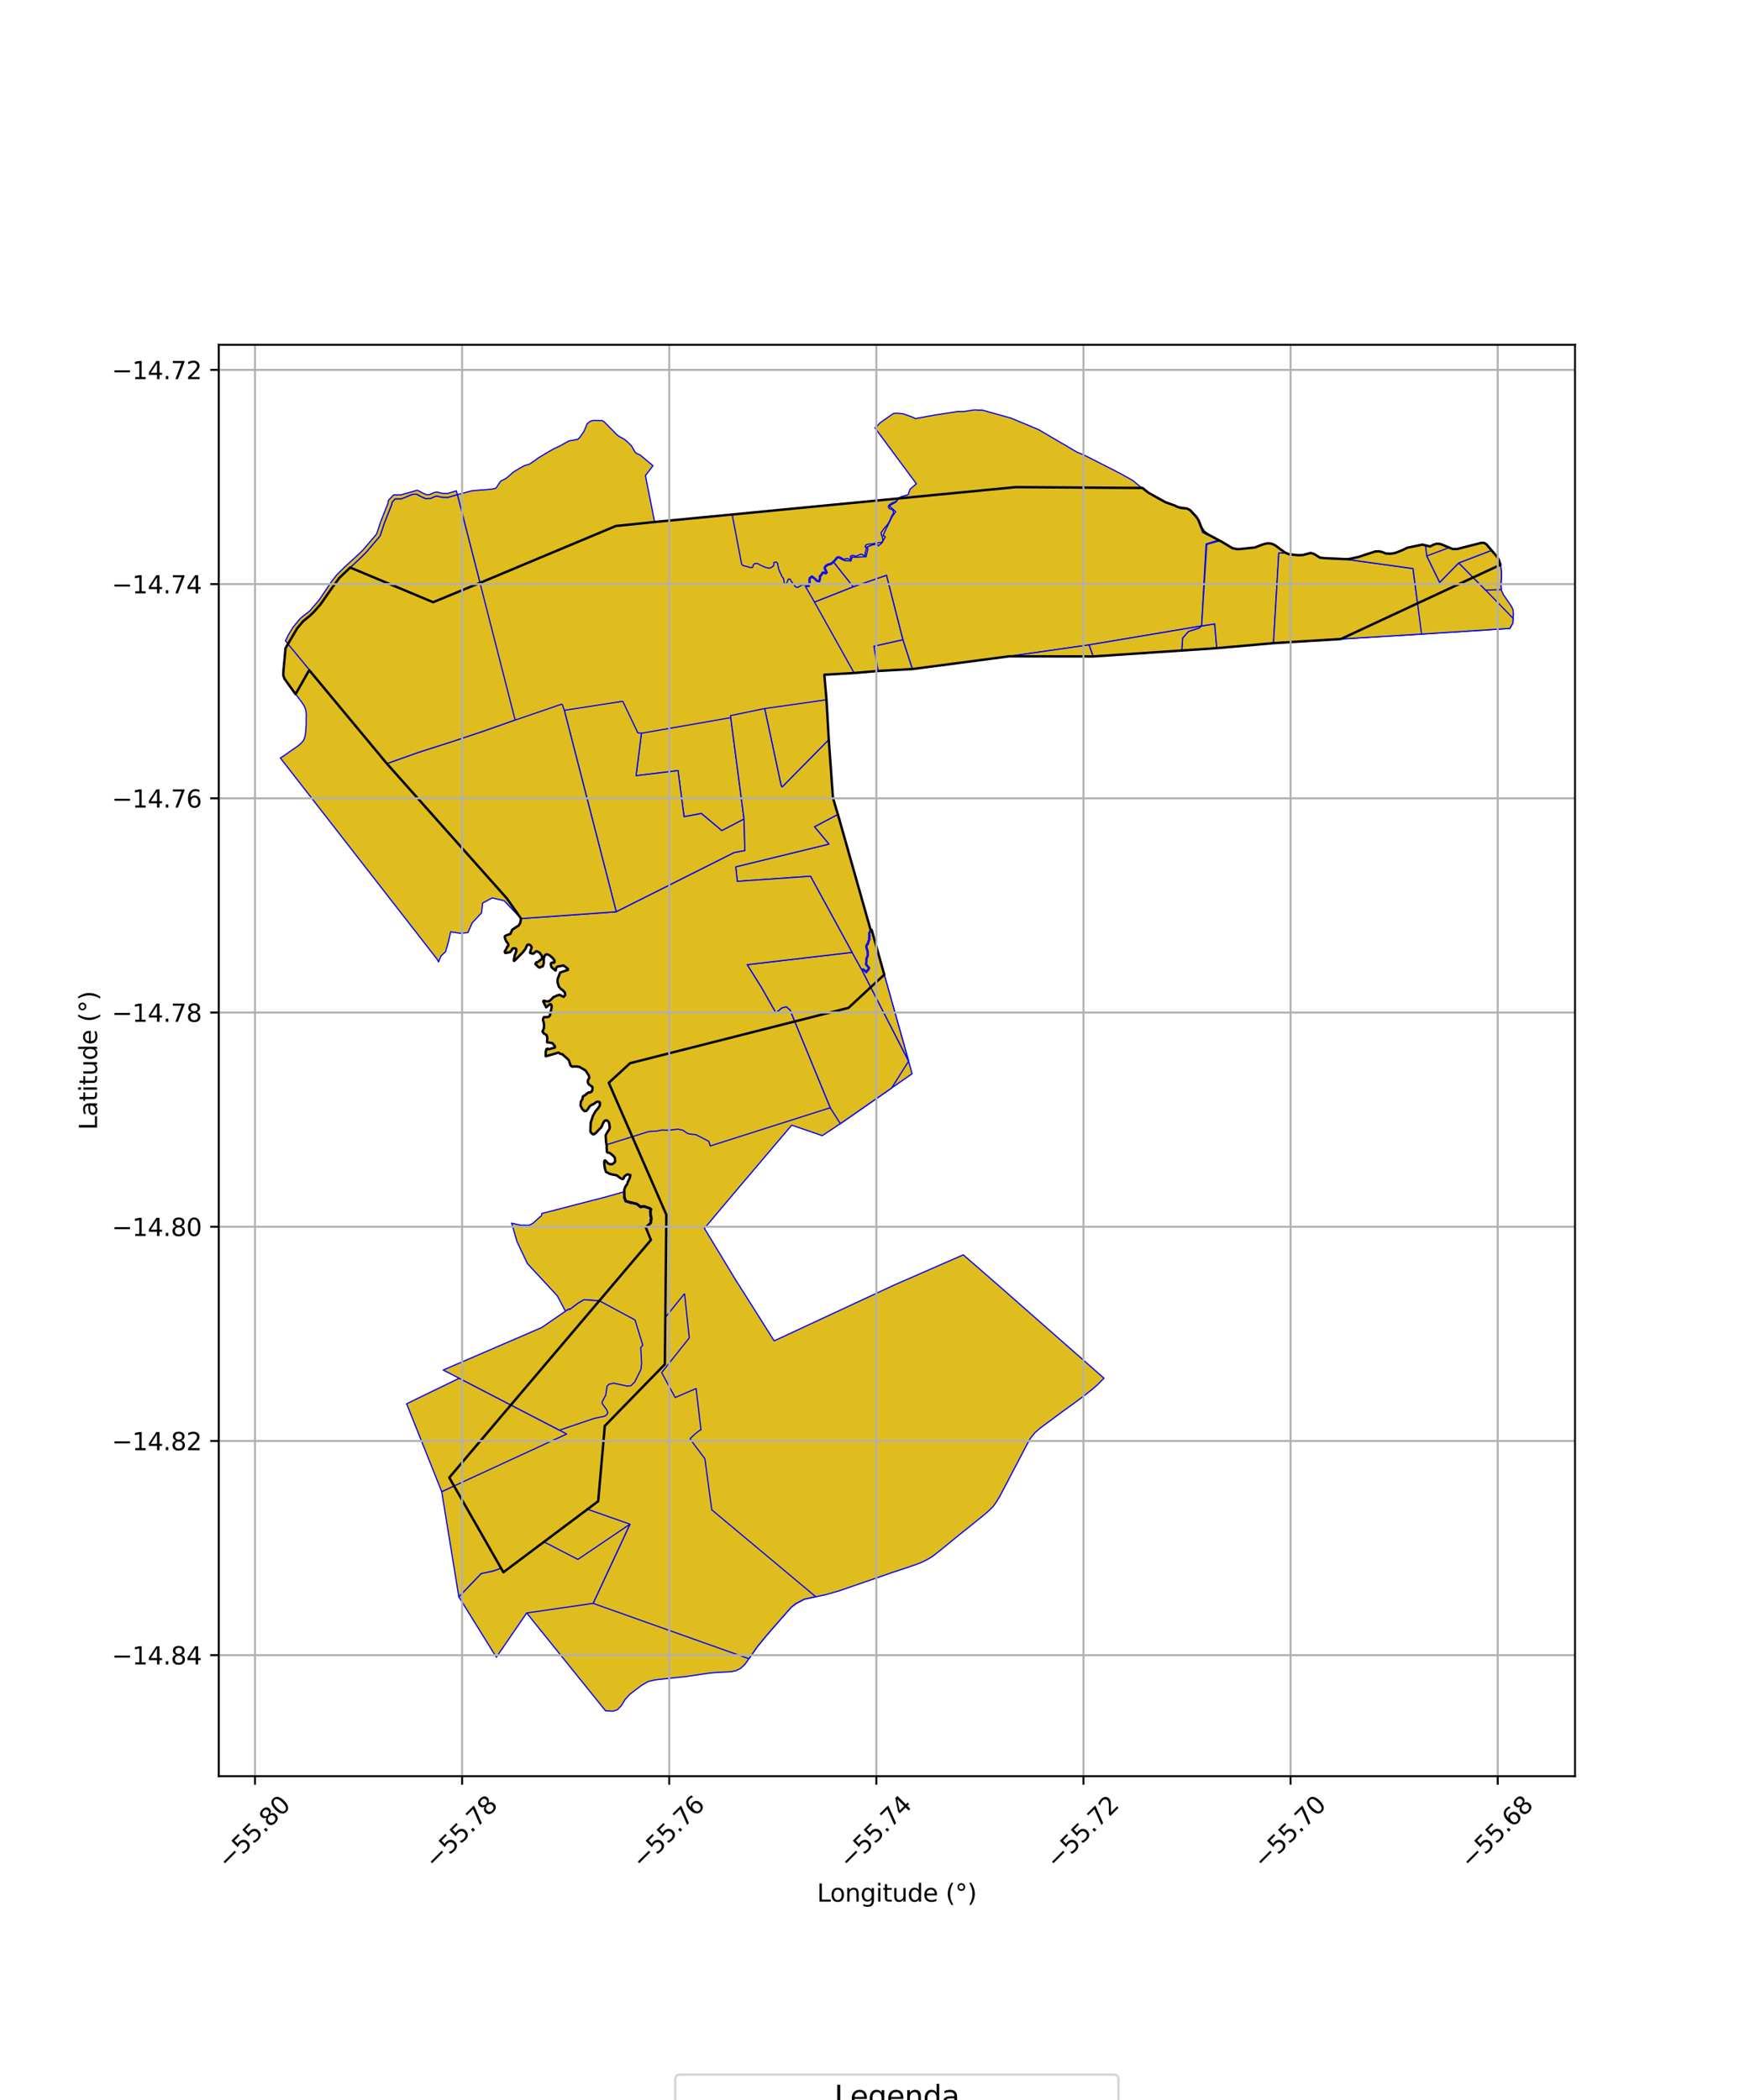 <?xml version="1.0" encoding="utf-8" standalone="no"?>
<!DOCTYPE svg PUBLIC "-//W3C//DTD SVG 1.1//EN"
  "http://www.w3.org/Graphics/SVG/1.1/DTD/svg11.dtd">
<svg xmlns:xlink="http://www.w3.org/1999/xlink" width="720pt" height="864pt" viewBox="0 0 720 864" xmlns="http://www.w3.org/2000/svg" version="1.1">
 <defs>
  <style type="text/css">*{stroke-linejoin: round; stroke-linecap: butt}</style>
 </defs>
 <g id="figure_1">
  <g id="patch_1">
   <path d="M 0 864 
L 720 864 
L 720 0 
L 0 0 
z
" style="fill: #ffffff"/>
  </g>
  <g id="axes_1">
   <g id="patch_2">
    <path d="M 90 730.779 
L 648 730.779 
L 648 141.861 
L 90 141.861 
z
" style="fill: #ffffff"/>
   </g>
   <g id="PatchCollection_1">
    <path d="M 127.216 275.718 
L 159.197 314.202 
L 208.562 369.667 
L 214.367 377.929 
L 207.431 370.589 
L 202.52 369.436 
L 198.57 371.551 
L 198.127 375.593 
L 194.283 379.668 
L 192.535 383.666 
L 189.538 384.007 
L 185.418 383.372 
L 184.485 387.471 
L 183.362 391.492 
L 181.413 393.371 
L 180.454 395.769 
L 179.803 394.603 
L 115.364 311.877 
L 116.667 311.036 
L 117.792 310.258 
L 119.001 309.395 
L 120.255 308.504 
L 121.542 307.633 
L 122.813 306.714 
L 123.75 305.957 
L 124.542 305.054 
L 125.005 304.333 
L 125.335 303.506 
L 125.633 302.293 
L 125.803 300.742 
L 125.968 298.223 
L 125.955 296.015 
L 126.006 294.223 
L 125.918 292.773 
L 125.669 291.732 
L 125.425 291.077 
L 124.978 290.161 
L 123.969 288.669 
L 122.696 286.989 
L 121.599 285.605 
L 127.216 275.718 
" clip-path="url(#pc7e2bf5c59)" style="fill: #e0bd1f; stroke: #0000ff; stroke-width: 0.5"/>
    <path d="M 243.822 172.974 
L 247.654 173.016 
L 248.647 173.603 
L 253.676 178.741 
L 254.771 179.58 
L 257.022 180.817 
L 258.401 182.033 
L 259.84 183.48 
L 260.591 184.78 
L 261.199 185.892 
L 261.848 186.521 
L 263.369 187.192 
L 268.657 191.597 
L 265.549 195.681 
L 269.33 214.759 
L 253.369 216.415 
L 197.478 239.81 
L 188.171 203.502 
L 194.285 201.893 
L 200.793 201.39 
L 202.68 201.18 
L 204.139 200.802 
L 205.032 199.335 
L 206.046 197.909 
L 207.567 197.153 
L 208.438 196.65 
L 211.237 194.218 
L 214.096 192.457 
L 215.717 191.617 
L 217.908 190.925 
L 219.267 190.002 
L 221.516 188.388 
L 225.088 186.223 
L 227.62 184.76 
L 230.52 183.396 
L 234.068 181.384 
L 235.629 181.152 
L 237.759 180.734 
L 238.549 179.937 
L 240.354 177.315 
L 241.368 174.798 
L 241.551 174.379 
L 242.707 173.415 
L 243.822 172.974 
" clip-path="url(#pc7e2bf5c59)" style="fill: #e0bd1f; stroke: #0000ff; stroke-width: 0.5"/>
    <path d="M 269.33 214.759 
L 277.363 244.949 
L 276.791 246.091 
L 276.065 246.465 
L 275.168 246.797 
L 272.226 247.258 
L 271.378 247.361 
L 270.774 247.35 
L 270.527 247.209 
L 269.961 246.643 
L 269.457 246.693 
L 269.148 246.962 
L 267.812 247.175 
L 266.464 247.47 
L 265.815 247.792 
L 265.177 247.972 
L 264.854 247.978 
L 264.54 247.824 
L 263.846 246.579 
L 262.609 245.45 
L 261.768 243.994 
L 260.817 243.452 
L 259.38 243.024 
L 258.525 242.86 
L 258.005 243.273 
L 257.783 243.699 
L 257.569 244.17 
L 257.176 244.343 
L 256.526 245.035 
L 256.219 245.695 
L 256.27 246.64 
L 256.139 246.936 
L 256.045 246.973 
L 255.745 246.963 
L 254.908 246.752 
L 253.543 247.342 
L 252.793 247.846 
L 252.032 248.179 
L 250.517 248.179 
L 249.568 248.5 
L 249.804 249.271 
L 250.5 249.543 
L 251.005 249.94 
L 251.728 251.027 
L 251.98 251.776 
L 251.928 251.858 
L 251.655 251.79 
L 251.07 250.931 
L 250.475 250.53 
L 249.566 250.567 
L 248.939 250.85 
L 248.181 251.854 
L 247.564 252.058 
L 245.581 251.914 
L 244.668 252.146 
L 243.549 252.681 
L 242.853 253.365 
L 241.893 254.274 
L 241.364 254.474 
L 239.479 254.349 
L 237.917 254.431 
L 236.654 254.886 
L 235.317 256.242 
L 235.151 257.217 
L 235.361 257.814 
L 236.033 258.18 
L 236.934 258.448 
L 237.755 258.715 
L 238.133 259.296 
L 238.153 259.513 
L 236.993 260.516 
L 236.455 261.257 
L 236.751 262.229 
L 236.992 263.012 
L 236.889 263.354 
L 236.42 264.149 
L 236.545 265.562 
L 236.788 266.798 
L 236.97 267.48 
L 236.941 267.637 
L 236.861 267.721 
L 235.767 267.98 
L 235.106 268.287 
L 234.658 268.768 
L 234.677 269.437 
L 235.408 270.491 
L 236.214 270.805 
L 236.897 271.45 
L 237.488 272.182 
L 237.944 272.986 
L 237.91 273.047 
L 237.65 273.135 
L 236.936 273.079 
L 235.399 273.233 
L 234.414 273.485 
L 234.2 273.493 
L 233.359 273.287 
L 228.376 274.299 
L 229.352 275.32 
L 229.614 276.204 
L 229.71 276.525 
L 229.685 276.947 
L 229.825 277.311 
L 230.108 277.579 
L 230.219 277.721 
L 230.477 278.465 
L 230.484 278.773 
L 230.392 278.946 
L 229.683 279.518 
L 229.535 279.572 
L 229.199 279.543 
L 228.03 278.638 
L 227.147 278.47 
L 226.56 278.477 
L 226.078 278.704 
L 225.797 279.345 
L 225.825 280.105 
L 226.274 280.731 
L 226.534 280.95 
L 226.639 281.736 
L 226.653 282.358 
L 226.598 282.744 
L 225.652 283.743 
L 225.543 284.953 
L 225.685 285.42 
L 225.996 285.737 
L 227.728 286.171 
L 229.433 286.966 
L 230.093 287.753 
L 230.257 288.97 
L 229.942 290.101 
L 211.949 296.269 
L 197.478 239.81 
L 253.369 216.415 
L 269.33 214.759 
" clip-path="url(#pc7e2bf5c59)" style="fill: #e0bd1f; stroke: #0000ff; stroke-width: 0.5"/>
    <path d="M 118.489 264.948 
L 127.216 275.718 
L 121.599 285.605 
L 120.731 284.221 
L 119.929 283.11 
L 119.118 282.026 
L 118.337 280.985 
L 117.618 280.017 
L 117.148 279.349 
L 116.8 278.728 
L 116.667 278.339 
L 116.538 277.591 
L 116.521 277.061 
L 116.647 275.896 
L 116.849 274.695 
L 116.98 273.478 
L 117.068 272.286 
L 117.192 270.168 
L 117.257 268.863 
L 117.281 267.806 
L 117.339 267.3 
L 117.467 266.737 
L 117.92 265.582 
L 118.489 264.948 
" clip-path="url(#pc7e2bf5c59)" style="fill: #e0bd1f; stroke: #0000ff; stroke-width: 0.5"/>
    <path d="M 363.817 401.007 
L 373.838 436.599 
L 375.25 441.768 
L 366.841 447.637 
L 345.745 462.302 
L 338.3 467.243 
L 325.726 462.922 
L 302.29 490.568 
L 289.806 505.381 
L 296.241 515.971 
L 302.933 527.055 
L 303.303 527.591 
L 318.527 551.664 
L 367.916 528.683 
L 396.322 516.275 
L 410.727 528.806 
L 454.188 567.026 
L 453.401 567.827 
L 451.389 569.865 
L 449.182 571.772 
L 445.898 574.343 
L 441.982 577.262 
L 437.458 580.528 
L 435.029 582.327 
L 433.872 583.19 
L 432.578 584.156 
L 430.204 585.906 
L 427.894 587.634 
L 425.671 589.554 
L 423.855 591.898 
L 422.41 594.508 
L 420.964 597.277 
L 418.209 602.551 
L 416.821 605.199 
L 415.467 607.783 
L 414.13 610.349 
L 412.784 612.894 
L 411.428 615.472 
L 409.957 617.905 
L 408.682 619.714 
L 406.356 622.009 
L 404.112 623.889 
L 401.732 625.808 
L 394.499 631.61 
L 387 637.728 
L 383.74 640.295 
L 382.402 641.135 
L 379.714 642.564 
L 376.936 643.677 
L 372.956 645.048 
L 368.232 646.588 
L 362.781 648.469 
L 357.111 650.431 
L 354.215 651.425 
L 351.33 652.424 
L 345.624 654.392 
L 339.783 656.097 
L 335.528 656.997 
L 330.784 658.001 
L 327.514 659.805 
L 325.561 661.232 
L 319.447 668.178 
L 317.446 670.48 
L 315.483 672.742 
L 311.594 677.483 
L 308.13 682.455 
L 306.492 684.752 
L 304.701 686.446 
L 302.773 687.399 
L 300.734 687.786 
L 293.932 688.174 
L 291.483 688.417 
L 281.966 689.819 
L 277.21 690.321 
L 272.252 690.854 
L 269.512 691.154 
L 266.623 691.839 
L 264.02 693.368 
L 259.23 696.985 
L 257.183 699.207 
L 255.738 701.635 
L 254.11 703.392 
L 252.314 704.01 
L 249.157 703.895 
L 216.692 663.625 
L 207.112 646.874 
L 246.113 617.643 
L 248.843 586.648 
L 273.544 561.289 
L 274.143 499.752 
L 250.467 445.495 
L 259.228 437.438 
L 349.094 414.659 
L 363.817 401.007 
" clip-path="url(#pc7e2bf5c59)" style="fill: #e0bd1f; stroke: #0000ff; stroke-width: 0.5"/>
    <path d="M 281.637 532.234 
L 283.597 550.44 
L 272.224 564.723 
L 277.782 574.982 
L 286.395 571.273 
L 288.326 587.634 
L 288.414 588.281 
L 287.893 588.481 
L 286.21 589.757 
L 284.006 591.816 
L 284.077 592.275 
L 290.015 600.193 
L 292.838 621.183 
L 306.091 632.252 
L 335.544 656.886 
L 330.784 658.001 
L 327.517 659.706 
L 325.561 661.232 
L 319.447 668.178 
L 317.446 670.48 
L 315.483 672.742 
L 311.594 677.483 
L 308.13 682.455 
L 244.023 659.673 
L 259.189 627.092 
L 235.382 618.736 
L 236.542 617.222 
L 237.161 615.784 
L 237.502 614.987 
L 238.239 612.109 
L 238.588 608.38 
L 238.678 607.606 
L 239.563 602.882 
L 239.909 601.753 
L 240.655 599.312 
L 241.886 595.298 
L 241.895 593.147 
L 240.668 588.608 
L 240.82 587.613 
L 241.784 586.942 
L 244.221 586.616 
L 244.314 586.498 
L 245.091 585.506 
L 246.241 584.03 
L 248.78 582.681 
L 249.778 581.937 
L 250.063 581.196 
L 249.539 579.891 
L 247.805 577.539 
L 247.744 576.763 
L 249.211 573.996 
L 249.257 573.674 
L 249.552 571.749 
L 249.653 571.091 
L 249.717 570.656 
L 249.778 570.268 
L 250.689 569.466 
L 250.753 569.452 
L 252.564 569.073 
L 258.039 570.276 
L 258.742 570.21 
L 259.547 570.14 
L 260.463 569.249 
L 261.12 568.615 
L 261.784 567.285 
L 263.706 563.41 
L 263.735 563.137 
L 263.983 560.846 
L 263.906 559.422 
L 263.821 557.871 
L 263.629 554.434 
L 264.469 553.452 
L 281.637 532.234 
" clip-path="url(#pc7e2bf5c59)" style="fill: #e0bd1f; stroke: #0000ff; stroke-width: 0.5"/>
    <path d="M 259.189 627.092 
L 244.023 659.673 
L 216.692 663.625 
L 204.209 681.825 
L 188.776 656.974 
L 197.954 647.389 
L 202.892 646.348 
L 207.045 644.884 
L 209.83 640.52 
L 213.885 638.276 
L 218.113 631.627 
L 223.22 630.261 
L 220.848 632.833 
L 237.762 641.582 
L 259.189 627.092 
" clip-path="url(#pc7e2bf5c59)" style="fill: #e0bd1f; stroke: #0000ff; stroke-width: 0.5"/>
    <path d="M 248.78 582.681 
L 246.241 584.03 
L 245.091 585.506 
L 244.314 586.498 
L 244.221 586.616 
L 241.784 586.942 
L 240.82 587.613 
L 240.668 588.608 
L 241.895 593.147 
L 241.886 595.298 
L 240.655 599.312 
L 239.909 601.753 
L 239.563 602.882 
L 238.678 607.606 
L 238.588 608.38 
L 238.239 612.109 
L 237.502 614.987 
L 237.161 615.784 
L 236.542 617.222 
L 235.382 618.736 
L 234.151 618.418 
L 223.22 630.261 
L 218.113 631.627 
L 213.885 638.276 
L 209.83 640.52 
L 207.045 644.884 
L 202.892 646.348 
L 197.954 647.389 
L 188.776 656.974 
L 181.733 613.703 
L 209.734 600.792 
L 233.128 590.002 
L 230.164 588.418 
L 244.405 583.593 
L 248.78 582.681 
" clip-path="url(#pc7e2bf5c59)" style="fill: #e0bd1f; stroke: #0000ff; stroke-width: 0.5"/>
    <path d="M 417.924 200.418 
L 470.063 200.762 
L 472.574 202.773 
L 474.413 203.798 
L 477.766 205.79 
L 479.547 206.642 
L 483.14 207.923 
L 484.789 208.69 
L 486.659 209.039 
L 488.349 209.201 
L 489.747 209.962 
L 490.981 211.274 
L 492.254 212.668 
L 493.213 214.233 
L 494.218 216.808 
L 495.125 218.464 
L 496.588 219.641 
L 501.91 222.489 
L 502.786 222.959 
L 505.783 224.819 
L 507.088 225.538 
L 507.993 225.765 
L 508.84 225.911 
L 510.16 225.892 
L 512.926 225.618 
L 516.24 225.256 
L 519.831 223.896 
L 521.65 223.51 
L 523.29 223.723 
L 524.598 224.333 
L 528.029 226.852 
L 528.667 227.321 
L 530.368 228.044 
L 532.223 228.229 
L 534.226 228.435 
L 535.941 228.359 
L 537.833 227.848 
L 539.335 227.499 
L 540.615 227.895 
L 543.083 229.444 
L 544.895 229.637 
L 548.63 229.835 
L 553.199 230.028 
L 555.052 230 
L 558.855 229.158 
L 562.42 228.033 
L 565.773 226.898 
L 567.294 226.814 
L 568.695 227.122 
L 570.239 227.756 
L 572.24 227.809 
L 574.092 227.476 
L 576.83 226.423 
L 578.945 225.376 
L 580.21 225.098 
L 583.6 224.296 
L 585.236 224.058 
L 586.481 224.366 
L 588.348 224.828 
L 589.785 224.114 
L 591.129 223.678 
L 592.66 223.815 
L 596.242 225.301 
L 597.66 225.888 
L 599.637 225.853 
L 609.45 223.346 
L 610.582 223.347 
L 611.578 223.968 
L 613.713 226.421 
L 614.979 227.875 
L 615.965 229.097 
L 616.685 230.386 
L 617.254 231.907 
L 617.334 232.359 
L 551.677 262.911 
L 523.947 264.605 
L 500.613 266.67 
L 486.2 267.666 
L 449.79 270.08 
L 415.161 270.031 
L 375.408 275.266 
L 361.241 276.057 
L 351.423 276.898 
L 339.157 277.613 
L 340.041 287.915 
L 340.984 304.364 
L 342.705 328.33 
L 344.732 335.053 
L 358.1 382.265 
L 358.657 382.684 
L 363.817 401.007 
L 349.094 414.659 
L 259.228 437.438 
L 250.467 445.495 
L 274.143 499.752 
L 273.544 561.289 
L 248.843 586.648 
L 246.113 617.643 
L 207.112 646.874 
L 184.837 607.918 
L 246.625 535.192 
L 267.797 510.168 
L 265.699 504.975 
L 265.964 504.689 
L 267.277 503.682 
L 267.46 503.626 
L 267.674 503.482 
L 267.79 503.164 
L 267.813 502.781 
L 267.903 502.408 
L 267.799 502.089 
L 267.953 501.887 
L 268.064 501.439 
L 268 500.952 
L 267.75 500.186 
L 267.741 499.856 
L 267.742 499.549 
L 267.75 499.199 
L 267.747 498.669 
L 267.648 498.371 
L 267.905 497.523 
L 267.661 497.236 
L 267.429 497.108 
L 266.879 496.945 
L 266.433 496.757 
L 266.118 496.663 
L 265.652 496.444 
L 265.084 496.269 
L 264.691 496.308 
L 264.283 496.436 
L 264.201 496.44 
L 263.901 496.365 
L 263.583 496.516 
L 263.48 496.402 
L 263.295 496.254 
L 262.931 496.049 
L 262.825 495.945 
L 262.695 495.723 
L 262.508 495.546 
L 262.107 495.337 
L 261.327 495.059 
L 260.844 495.029 
L 260.388 494.851 
L 259.869 494.707 
L 259.566 494.807 
L 259.163 494.574 
L 258.699 494.435 
L 258.214 494.372 
L 257.648 494.208 
L 257.494 494.133 
L 256.937 492.585 
L 256.929 492.233 
L 256.949 491.752 
L 257.006 491.37 
L 256.932 490.781 
L 256.84 490.518 
L 256.855 490.159 
L 256.822 489.588 
L 257.277 488.292 
L 257.516 487.964 
L 258.007 487.323 
L 258.073 487.092 
L 258.22 486.469 
L 258.335 486.172 
L 258.581 485.793 
L 259.071 484.683 
L 259.341 483.445 
L 258.29 483.155 
L 257.832 483.304 
L 257.414 483.625 
L 257.206 483.779 
L 256.886 483.986 
L 256.634 484.517 
L 256.588 484.877 
L 256.361 484.981 
L 256.152 485.125 
L 255.885 485.066 
L 255.419 484.839 
L 255.097 484.591 
L 254.691 484.263 
L 254.436 484.029 
L 254.007 483.727 
L 253.834 483.619 
L 253.438 483.494 
L 252.682 483.391 
L 252.184 483.362 
L 251.913 483.21 
L 251.577 483.148 
L 251.267 483.008 
L 250.633 482.9 
L 249.923 482.396 
L 249.425 482.252 
L 249.18 481.881 
L 249.168 481.46 
L 248.949 480.985 
L 248.833 480.407 
L 248.716 480.114 
L 248.711 479.464 
L 248.608 479.069 
L 248.561 478.073 
L 248.562 477.887 
L 248.637 477.659 
L 248.781 477.435 
L 248.929 477.397 
L 249.075 477.5 
L 249.536 477.905 
L 250.031 478.616 
L 251.023 479.007 
L 251.682 478.993 
L 251.957 478.964 
L 252.296 478.69 
L 252.948 478.155 
L 253.076 477.896 
L 252.983 476.491 
L 252.785 476.108 
L 252.374 475.591 
L 251.708 475.027 
L 251.18 474.703 
L 250.819 474.32 
L 250.208 474.238 
L 249.99 474.247 
L 249.756 473.99 
L 249.69 473.841 
L 249.665 472.727 
L 249.533 472.233 
L 249.653 471.832 
L 249.593 471.184 
L 249.552 470.979 
L 249.362 470.038 
L 249.273 468.762 
L 249.297 468.227 
L 249.224 467.666 
L 249.157 467.278 
L 249.186 467.045 
L 249.302 466.8 
L 249.572 466.29 
L 249.901 465.757 
L 250.137 465.484 
L 250.566 464.843 
L 250.726 464.403 
L 250.859 464.031 
L 250.831 463.37 
L 250.67 462.396 
L 250.571 461.958 
L 250.424 461.617 
L 249.876 461.064 
L 249.56 460.905 
L 248.796 461.13 
L 248.602 461.322 
L 248.138 462.003 
L 247.975 462.389 
L 247.918 462.677 
L 247.781 463.061 
L 247.394 463.703 
L 247.128 464.102 
L 246.813 464.343 
L 245.907 465.346 
L 245.582 465.567 
L 245.451 465.805 
L 245.165 466.08 
L 244.791 466.379 
L 244.479 466.645 
L 243.884 466.654 
L 243.403 466.242 
L 243.085 465.926 
L 242.966 465.603 
L 242.898 465.018 
L 242.952 463.205 
L 243.051 462.133 
L 243.067 461.834 
L 243.296 461.107 
L 243.455 460.568 
L 243.573 459.933 
L 243.785 459.513 
L 244.029 458.899 
L 244.239 458.501 
L 244.853 457.487 
L 245.101 457.066 
L 245.666 456.481 
L 246.762 454.925 
L 246.846 453.964 
L 246.735 453.549 
L 246.354 453.295 
L 245.893 453.262 
L 245.462 453.349 
L 244.215 454.253 
L 243.254 454.657 
L 242.58 455.214 
L 241.862 456.312 
L 241.136 457.138 
L 240.442 457.131 
L 240.095 456.82 
L 239.582 456.312 
L 239.394 455.912 
L 238.942 455.034 
L 238.838 454.827 
L 238.918 453.736 
L 238.975 453.31 
L 239.25 452.87 
L 239.579 452.444 
L 239.624 452.175 
L 239.642 451.826 
L 239.765 451.307 
L 239.888 451.067 
L 240.087 450.897 
L 240.488 450.759 
L 240.895 450.44 
L 241.197 450.284 
L 241.336 449.976 
L 242.045 449.508 
L 242.506 449.508 
L 242.791 449.455 
L 243.121 449.203 
L 243.415 449.099 
L 243.701 448.432 
L 243.809 447.441 
L 243.57 447.041 
L 242.99 446.714 
L 242.447 446.292 
L 242.225 446.047 
L 241.875 445.393 
L 241.83 445.067 
L 241.858 444.616 
L 241.888 444.478 
L 242.109 444.125 
L 242.389 443.676 
L 242.449 443.436 
L 242.41 442.977 
L 242.266 442.522 
L 241.477 441.18 
L 241.108 440.699 
L 240.927 440.449 
L 240.437 440.157 
L 238.875 439.211 
L 238.424 438.961 
L 237.969 438.861 
L 237.688 438.809 
L 237.261 438.785 
L 236.294 438.743 
L 236.014 438.77 
L 235.789 438.858 
L 235.506 438.864 
L 234.845 438.469 
L 234.634 438.04 
L 234.142 436.504 
L 233.773 435.882 
L 232.438 434.653 
L 231.413 433.803 
L 230.931 433.602 
L 230.707 433.641 
L 230.339 433.467 
L 230.104 433.276 
L 229.79 433.073 
L 228.256 433.547 
L 224.567 434.585 
L 224.485 434.372 
L 224.475 433.897 
L 224.408 433.292 
L 224.539 432.726 
L 224.794 431.858 
L 224.845 431.625 
L 225.311 431.422 
L 225.719 431.707 
L 228.289 430.997 
L 228.34 430.509 
L 227.273 429.156 
L 225.109 428.821 
L 225.08 428.572 
L 225.119 427.803 
L 225.036 427.305 
L 225.181 426.796 
L 224.813 425.761 
L 223.866 425.297 
L 223.211 424.442 
L 223.544 423.647 
L 223.758 423.033 
L 223.845 422.118 
L 223.781 420.99 
L 223.721 420.621 
L 223.476 420.097 
L 223.372 419.523 
L 223.375 419.352 
L 223.517 418.929 
L 223.615 418.68 
L 223.74 418.52 
L 225.073 418.51 
L 225.616 418.405 
L 226.229 417.868 
L 226.925 414.632 
L 226.951 413.821 
L 226.757 413.266 
L 226.29 413.138 
L 224.822 414.452 
L 224.709 414.434 
L 223.491 412.026 
L 223.721 411.702 
L 223.936 411.695 
L 224.293 411.846 
L 224.879 411.969 
L 225.587 411.984 
L 226.207 411.745 
L 227.444 410.438 
L 227.741 410.21 
L 227.884 410.106 
L 227.992 410.094 
L 228.307 410.043 
L 228.746 409.75 
L 229.02 409.646 
L 229.394 409.59 
L 229.871 409.413 
L 230.081 409.272 
L 230.229 409.297 
L 231.883 410.143 
L 232.545 409.407 
L 232.506 408.712 
L 232.405 408.346 
L 232.042 407.899 
L 231.551 407.435 
L 230.815 406.944 
L 230.248 406.38 
L 229.93 405.941 
L 229.612 404.976 
L 229.504 404.624 
L 229.399 404.176 
L 229.422 403.677 
L 229.403 402.901 
L 229.927 401.465 
L 230 401.015 
L 230.237 400.518 
L 230.445 400.176 
L 230.985 399.946 
L 233.648 399.052 
L 233.666 398.694 
L 233.39 398.373 
L 232.986 398.051 
L 231.815 397.226 
L 229.785 397.599 
L 229.271 397.713 
L 228.99 397.968 
L 228.837 398.193 
L 228.792 398.585 
L 228.668 399.216 
L 228.629 399.281 
L 228.504 399.259 
L 226.903 397.94 
L 226.705 397.243 
L 226.595 396.604 
L 226.655 396.364 
L 226.816 396.171 
L 227.141 396.041 
L 227.447 396.142 
L 227.73 396.127 
L 228.129 395.889 
L 228.189 395.403 
L 228.128 395.162 
L 227.827 394.793 
L 227.348 394.118 
L 226.201 393.111 
L 225.342 392.703 
L 224.746 392.639 
L 224.264 392.982 
L 223.974 393.512 
L 223.734 394.299 
L 223.752 395.604 
L 223.764 396.222 
L 223.713 396.369 
L 223.614 396.612 
L 223.521 397.063 
L 223.32 397.526 
L 222.044 398.055 
L 221.821 398.024 
L 221.52 397.853 
L 220.327 396.746 
L 220.269 396.636 
L 220.623 395.985 
L 221.474 395.724 
L 221.709 395.418 
L 222.158 395.122 
L 222.661 394.919 
L 223.027 394.494 
L 223.012 393.602 
L 222.874 393.111 
L 222.431 392.653 
L 222.176 392.098 
L 221.722 391.806 
L 221.456 391.641 
L 221.173 391.512 
L 220.647 391.36 
L 220.02 391.791 
L 219.783 391.977 
L 219.596 392.212 
L 219.442 392.375 
L 219.322 392.378 
L 218.846 392.311 
L 218.331 392.255 
L 218.24 392.216 
L 218.127 392.103 
L 218.052 391.883 
L 218.255 391.409 
L 218.354 391.004 
L 218.353 390.789 
L 218.781 389.83 
L 218.659 389.521 
L 218.36 389.038 
L 217.946 388.751 
L 217.351 388.587 
L 216.928 388.769 
L 216.734 389.217 
L 216.408 389.992 
L 216.219 390.363 
L 215.657 391.135 
L 215.473 391.403 
L 215.067 391.841 
L 214.671 392.255 
L 213.672 393.417 
L 213.226 393.78 
L 211.641 395.307 
L 211.446 395.317 
L 211.37 395.182 
L 211.593 394.043 
L 211.662 393.379 
L 211.753 393.012 
L 212.063 392.378 
L 212.43 391.371 
L 212.462 391.025 
L 212.334 390.407 
L 211.943 390.152 
L 211.027 390.189 
L 210.767 390.451 
L 210.43 391.106 
L 209.846 391.75 
L 207.909 392.109 
L 207.762 391.906 
L 207.67 391.594 
L 207.675 391.424 
L 207.695 391.371 
L 207.821 391.202 
L 208.136 390.727 
L 208.426 390.084 
L 208.67 389.568 
L 209.061 389.248 
L 209.166 388.617 
L 209.135 388.35 
L 208.773 387.861 
L 208.218 387.156 
L 207.877 386.376 
L 207.747 385.963 
L 207.662 385.479 
L 207.671 385.296 
L 207.859 385.061 
L 208.271 384.869 
L 208.765 384.643 
L 209.663 384.409 
L 209.858 384.295 
L 210.065 384.133 
L 210.198 383.887 
L 210.322 383.504 
L 210.475 383.079 
L 210.565 382.786 
L 210.711 382.56 
L 211.008 382.318 
L 211.836 381.827 
L 212.508 381.391 
L 213.092 381.09 
L 213.345 380.819 
L 213.556 380.492 
L 214.027 379.788 
L 214.367 377.929 
L 208.562 369.667 
L 159.197 314.202 
L 127.216 275.718 
L 121.599 285.605 
L 117.043 279.259 
L 116.534 277.786 
L 116.614 276.018 
L 117.248 268.308 
L 117.489 266.648 
L 118.489 264.948 
L 122.253 258.541 
L 124.661 255.646 
L 127.629 253.222 
L 129.099 251.79 
L 131.88 248.618 
L 135.671 243.116 
L 136.665 241.77 
L 139.737 237.611 
L 144.092 233.501 
L 158.685 239.605 
L 178.193 247.766 
L 197.478 239.81 
L 253.369 216.415 
L 269.33 214.759 
L 301.24 211.69 
L 369.259 205.194 
L 369.599 205.101 
L 417.924 200.418 
" clip-path="url(#pc7e2bf5c59)" style="fill: #e0bd1f; stroke: #0000ff; stroke-width: 0.5"/>
    <path d="M 188.927 567.048 
L 230.164 588.418 
L 233.128 590.002 
L 209.734 600.792 
L 181.733 613.703 
L 167.294 577.549 
L 188.927 567.048 
" clip-path="url(#pc7e2bf5c59)" style="fill: #e0bd1f; stroke: #0000ff; stroke-width: 0.5"/>
    <path d="M 256.39 490.442 
L 256.545 490.873 
L 256.606 491.365 
L 256.543 492.66 
L 257.176 494.419 
L 258.134 494.764 
L 259.006 494.943 
L 259.522 495.24 
L 259.879 495.123 
L 260.758 495.423 
L 261.246 495.453 
L 262.277 495.874 
L 262.692 496.371 
L 263.074 496.586 
L 263.487 497.002 
L 263.943 496.786 
L 264.352 496.832 
L 265.043 496.672 
L 267.277 497.478 
L 267.464 497.616 
L 267.233 498.376 
L 267.351 498.735 
L 267.356 500.254 
L 267.661 501.416 
L 267.357 502.013 
L 267.491 502.424 
L 267.348 503.224 
L 267.094 503.32 
L 265.699 504.975 
L 267.797 510.168 
L 246.625 535.192 
L 240.274 534.736 
L 237.858 536.171 
L 234.344 538.817 
L 234.177 538.491 
L 232.627 539.475 
L 229.306 533.163 
L 217.02 519.912 
L 212.736 510.912 
L 210.497 503.243 
L 210.588 503.255 
L 214.239 504.093 
L 217.715 504.119 
L 219.258 503.282 
L 222.796 500.148 
L 222.891 499.283 
L 249.244 492.453 
L 256.39 490.442 
" clip-path="url(#pc7e2bf5c59)" style="fill: #e0bd1f; stroke: #0000ff; stroke-width: 0.5"/>
    <path d="M 350.57 391.839 
L 354.427 398.733 
L 354.69 399.227 
L 373.838 436.599 
L 366.841 447.637 
L 345.745 462.302 
L 341.568 455.77 
L 325.007 415.533 
L 323.504 414.264 
L 321.669 414.728 
L 319.262 416.792 
L 313.259 406.257 
L 307.404 396.893 
L 350.57 391.839 
" clip-path="url(#pc7e2bf5c59)" style="fill: #e0bd1f; stroke: #0000ff; stroke-width: 0.5"/>
    <path d="M 358.657 382.684 
L 373.838 436.599 
L 354.69 399.227 
L 355.22 399.193 
L 355.902 399.766 
L 356.389 400.269 
L 356.934 399.589 
L 357.506 398.966 
L 357.835 398.166 
L 357.184 397.477 
L 356.563 396.653 
L 356.732 395.21 
L 356.668 394.742 
L 356.802 394.227 
L 357.185 393.531 
L 357.248 392.982 
L 357.211 392.341 
L 357.258 391.693 
L 357.107 391.071 
L 356.879 390.321 
L 356.718 389.795 
L 356.689 389.279 
L 356.897 388.779 
L 357.229 388.527 
L 357.473 387.59 
L 357.976 386.324 
L 357.801 385.846 
L 357.939 385.59 
L 357.85 383.946 
L 358.657 382.684 
" clip-path="url(#pc7e2bf5c59)" style="fill: #e0bd1f; stroke: #0000ff; stroke-width: 0.5"/>
    <path d="M 344.732 335.053 
L 358.1 382.265 
L 357.377 383.972 
L 357.457 385.48 
L 357.281 385.808 
L 357.467 386.317 
L 357.021 387.441 
L 356.811 388.245 
L 356.508 388.476 
L 356.209 389.197 
L 356.247 389.879 
L 356.424 390.461 
L 356.649 391.199 
L 356.779 391.734 
L 356.735 392.337 
L 356.771 392.969 
L 356.723 393.382 
L 356.358 394.048 
L 356.185 394.714 
L 356.252 395.215 
L 356.068 396.789 
L 356.822 397.787 
L 357.277 398.27 
L 357.099 398.705 
L 356.574 399.275 
L 356.354 399.549 
L 356.225 399.416 
L 355.462 398.773 
L 355.031 398.613 
L 354.427 398.733 
L 350.57 391.839 
L 333.449 360.511 
L 303.361 362.614 
L 302.696 356.642 
L 341.039 347.292 
L 335.103 340.157 
L 344.732 335.053 
" clip-path="url(#pc7e2bf5c59)" style="fill: #e0bd1f; stroke: #0000ff; stroke-width: 0.5"/>
    <path d="M 300.658 295.259 
L 306.113 336.984 
L 296.968 341.752 
L 288.574 334.704 
L 281.439 336.021 
L 278.95 317.049 
L 261.696 319.151 
L 263.906 301.683 
L 300.658 295.259 
" clip-path="url(#pc7e2bf5c59)" style="fill: #e0bd1f; stroke: #0000ff; stroke-width: 0.5"/>
    <path d="M 340.041 287.915 
L 340.984 304.364 
L 321.831 323.788 
L 321.392 323.231 
L 314.606 291.514 
L 340.041 287.915 
" clip-path="url(#pc7e2bf5c59)" style="fill: #e0bd1f; stroke: #0000ff; stroke-width: 0.5"/>
    <path d="M 171.393 203.312 
L 173.099 204.229 
L 175.146 205.149 
L 177.093 205.092 
L 179.198 204.147 
L 179.744 204.075 
L 181.957 204.601 
L 184.3 204.64 
L 188.171 203.502 
L 211.949 296.269 
L 198.783 300.899 
L 185.537 305.315 
L 172.219 309.574 
L 159.197 314.202 
L 118.489 264.948 
L 119.922 262.195 
L 121.778 259.096 
L 124.586 255.682 
L 125.713 254.724 
L 128.479 252.609 
L 132.604 247.784 
L 137.711 240.182 
L 139.8 237.514 
L 143.235 234.328 
L 148.764 229.088 
L 150.553 227.32 
L 156.352 220.525 
L 158.152 215.115 
L 161.167 207.498 
L 161.286 206.624 
L 162.602 205.236 
L 165.226 205.214 
L 169.554 203.42 
L 171.393 203.312 
" clip-path="url(#pc7e2bf5c59)" style="fill: #e0bd1f; stroke: #0000ff; stroke-width: 0.5"/>
    <path d="M 371.503 263.187 
L 375.408 275.266 
L 361.241 276.057 
L 359.544 265.861 
L 371.503 263.187 
" clip-path="url(#pc7e2bf5c59)" style="fill: #e0bd1f; stroke: #0000ff; stroke-width: 0.5"/>
    <path d="M 364.75 236.659 
L 371.503 263.187 
L 359.544 265.861 
L 361.241 276.057 
L 351.423 276.898 
L 335.088 247.699 
L 351.013 241.416 
L 364.75 236.659 
" clip-path="url(#pc7e2bf5c59)" style="fill: #e0bd1f; stroke: #0000ff; stroke-width: 0.5"/>
    <path d="M 256.22 288.52 
L 262.423 301.523 
L 263.906 301.683 
L 261.696 319.151 
L 278.95 317.049 
L 281.439 336.021 
L 288.574 334.704 
L 296.968 341.752 
L 306.113 336.984 
L 306.46 349.971 
L 302.031 350.808 
L 253.545 375.134 
L 232.174 292.248 
L 256.22 288.52 
" clip-path="url(#pc7e2bf5c59)" style="fill: #e0bd1f; stroke: #0000ff; stroke-width: 0.5"/>
    <path d="M 314.606 291.514 
L 321.392 323.231 
L 321.831 323.788 
L 340.984 304.364 
L 342.705 328.33 
L 344.732 335.053 
L 335.103 340.157 
L 341.039 347.292 
L 302.696 356.642 
L 303.361 362.614 
L 333.449 360.511 
L 350.57 391.839 
L 307.404 396.893 
L 313.259 406.257 
L 319.262 416.792 
L 321.669 414.728 
L 323.504 414.264 
L 325.007 415.533 
L 341.568 455.77 
L 292.21 471.487 
L 291.619 469.559 
L 286.284 466.826 
L 283.628 466.563 
L 282.71 466.231 
L 280.934 464.996 
L 278.842 464.566 
L 275.217 465.008 
L 272.175 464.941 
L 270.326 465.334 
L 266.99 465.543 
L 249.552 470.979 
L 249.362 470.038 
L 249.273 468.762 
L 249.297 468.227 
L 249.224 467.666 
L 249.157 467.278 
L 249.186 467.045 
L 249.302 466.8 
L 249.572 466.29 
L 249.901 465.757 
L 250.137 465.484 
L 250.566 464.843 
L 250.726 464.403 
L 250.859 464.031 
L 250.831 463.37 
L 250.67 462.396 
L 250.571 461.958 
L 250.424 461.617 
L 249.876 461.064 
L 249.56 460.905 
L 248.796 461.13 
L 248.602 461.322 
L 248.138 462.003 
L 247.975 462.389 
L 247.918 462.677 
L 247.781 463.061 
L 247.394 463.703 
L 247.128 464.102 
L 246.813 464.343 
L 245.907 465.346 
L 245.582 465.567 
L 245.451 465.805 
L 245.165 466.08 
L 244.791 466.379 
L 244.479 466.645 
L 243.884 466.654 
L 243.403 466.242 
L 243.085 465.926 
L 242.966 465.603 
L 242.898 465.018 
L 242.952 463.205 
L 243.051 462.133 
L 243.067 461.834 
L 243.296 461.107 
L 243.455 460.568 
L 243.573 459.933 
L 243.785 459.513 
L 244.029 458.899 
L 244.239 458.501 
L 244.853 457.487 
L 245.101 457.066 
L 245.666 456.481 
L 246.762 454.925 
L 246.846 453.964 
L 246.735 453.549 
L 246.354 453.295 
L 245.893 453.262 
L 245.462 453.349 
L 244.215 454.253 
L 243.254 454.657 
L 242.58 455.214 
L 241.862 456.312 
L 241.136 457.138 
L 240.442 457.131 
L 240.095 456.82 
L 239.582 456.312 
L 239.394 455.912 
L 238.942 455.034 
L 238.838 454.827 
L 238.918 453.736 
L 238.975 453.31 
L 239.25 452.87 
L 239.579 452.444 
L 239.624 452.175 
L 239.642 451.826 
L 239.765 451.307 
L 239.888 451.067 
L 240.087 450.897 
L 240.488 450.759 
L 240.895 450.44 
L 241.197 450.284 
L 241.336 449.976 
L 242.045 449.508 
L 242.506 449.508 
L 242.791 449.455 
L 243.121 449.203 
L 243.415 449.099 
L 243.701 448.432 
L 243.809 447.441 
L 243.57 447.041 
L 242.99 446.714 
L 242.447 446.292 
L 242.225 446.047 
L 241.875 445.393 
L 241.83 445.067 
L 241.858 444.616 
L 241.888 444.478 
L 242.109 444.125 
L 242.389 443.676 
L 242.449 443.436 
L 242.41 442.977 
L 242.266 442.522 
L 241.477 441.18 
L 241.108 440.699 
L 240.927 440.449 
L 240.437 440.157 
L 238.875 439.211 
L 238.424 438.961 
L 237.969 438.861 
L 237.688 438.809 
L 237.261 438.785 
L 236.294 438.743 
L 236.014 438.77 
L 235.789 438.858 
L 235.506 438.864 
L 234.845 438.469 
L 234.634 438.04 
L 234.142 436.504 
L 233.773 435.882 
L 232.438 434.653 
L 231.413 433.803 
L 230.931 433.602 
L 230.707 433.641 
L 230.339 433.467 
L 230.104 433.276 
L 229.79 433.073 
L 228.256 433.547 
L 224.567 434.585 
L 224.485 434.372 
L 224.475 433.897 
L 224.408 433.292 
L 224.539 432.726 
L 224.794 431.858 
L 224.845 431.625 
L 225.311 431.422 
L 225.719 431.707 
L 228.289 430.997 
L 228.34 430.509 
L 227.273 429.156 
L 225.109 428.821 
L 225.08 428.572 
L 225.119 427.803 
L 225.036 427.305 
L 225.181 426.796 
L 224.813 425.761 
L 223.866 425.297 
L 223.211 424.442 
L 223.544 423.647 
L 223.758 423.033 
L 223.845 422.118 
L 223.781 420.99 
L 223.721 420.621 
L 223.476 420.097 
L 223.372 419.523 
L 223.375 419.352 
L 223.517 418.929 
L 223.615 418.68 
L 223.74 418.52 
L 225.073 418.51 
L 225.616 418.405 
L 226.229 417.868 
L 226.925 414.632 
L 226.951 413.821 
L 226.757 413.266 
L 226.29 413.138 
L 224.822 414.452 
L 224.709 414.434 
L 223.491 412.026 
L 223.721 411.702 
L 223.936 411.695 
L 224.293 411.846 
L 224.879 411.969 
L 225.587 411.984 
L 226.207 411.745 
L 227.444 410.438 
L 227.741 410.21 
L 227.884 410.106 
L 227.992 410.094 
L 228.307 410.043 
L 228.746 409.75 
L 229.02 409.646 
L 229.394 409.59 
L 229.871 409.413 
L 230.081 409.272 
L 230.229 409.297 
L 231.883 410.143 
L 232.545 409.407 
L 232.506 408.712 
L 232.405 408.346 
L 232.042 407.899 
L 231.551 407.435 
L 230.815 406.944 
L 230.248 406.38 
L 229.93 405.941 
L 229.612 404.976 
L 229.504 404.624 
L 229.399 404.176 
L 229.422 403.677 
L 229.403 402.901 
L 229.927 401.465 
L 230 401.015 
L 230.237 400.518 
L 230.445 400.176 
L 230.985 399.946 
L 233.648 399.052 
L 233.666 398.694 
L 233.39 398.373 
L 232.986 398.051 
L 231.815 397.226 
L 229.785 397.599 
L 229.271 397.713 
L 228.99 397.968 
L 228.837 398.193 
L 228.792 398.585 
L 228.668 399.216 
L 228.629 399.281 
L 228.504 399.259 
L 226.903 397.94 
L 226.705 397.243 
L 226.595 396.604 
L 226.655 396.364 
L 226.816 396.171 
L 227.141 396.041 
L 227.447 396.142 
L 227.73 396.127 
L 228.129 395.889 
L 228.189 395.403 
L 228.128 395.162 
L 227.827 394.793 
L 227.348 394.118 
L 226.201 393.111 
L 225.342 392.703 
L 224.746 392.639 
L 224.264 392.982 
L 223.974 393.512 
L 223.734 394.299 
L 223.752 395.604 
L 223.764 396.222 
L 223.713 396.369 
L 223.614 396.612 
L 223.521 397.063 
L 223.32 397.526 
L 222.044 398.055 
L 221.821 398.024 
L 221.52 397.853 
L 220.327 396.746 
L 220.269 396.636 
L 220.623 395.985 
L 221.474 395.724 
L 221.709 395.418 
L 222.158 395.122 
L 222.661 394.919 
L 223.027 394.494 
L 223.012 393.602 
L 222.874 393.111 
L 222.431 392.653 
L 222.176 392.098 
L 221.722 391.806 
L 221.456 391.641 
L 221.173 391.512 
L 220.647 391.36 
L 220.02 391.791 
L 219.783 391.977 
L 219.596 392.212 
L 219.442 392.375 
L 219.322 392.378 
L 218.846 392.311 
L 218.331 392.255 
L 218.24 392.216 
L 218.127 392.103 
L 218.052 391.883 
L 218.255 391.409 
L 218.354 391.004 
L 218.353 390.789 
L 218.781 389.83 
L 218.659 389.521 
L 218.36 389.038 
L 217.946 388.751 
L 217.351 388.587 
L 216.928 388.769 
L 216.734 389.217 
L 216.408 389.992 
L 216.219 390.363 
L 215.657 391.135 
L 215.473 391.403 
L 215.067 391.841 
L 214.671 392.255 
L 213.672 393.417 
L 213.226 393.78 
L 211.641 395.307 
L 211.446 395.317 
L 211.37 395.182 
L 211.593 394.043 
L 211.662 393.379 
L 211.753 393.012 
L 212.063 392.378 
L 212.43 391.371 
L 212.462 391.025 
L 212.334 390.407 
L 211.943 390.152 
L 211.027 390.189 
L 210.767 390.451 
L 210.43 391.106 
L 209.846 391.75 
L 207.909 392.109 
L 207.762 391.906 
L 207.67 391.594 
L 207.675 391.424 
L 207.695 391.371 
L 207.821 391.202 
L 208.136 390.727 
L 208.426 390.084 
L 208.67 389.568 
L 209.061 389.248 
L 209.166 388.617 
L 209.135 388.35 
L 208.773 387.861 
L 208.218 387.156 
L 207.877 386.376 
L 207.747 385.963 
L 207.662 385.479 
L 207.671 385.296 
L 207.859 385.061 
L 208.271 384.869 
L 208.765 384.643 
L 209.663 384.409 
L 209.858 384.295 
L 210.065 384.133 
L 210.198 383.887 
L 210.322 383.504 
L 210.475 383.079 
L 210.565 382.786 
L 210.711 382.56 
L 211.008 382.318 
L 211.836 381.827 
L 212.508 381.391 
L 213.092 381.09 
L 213.345 380.819 
L 213.556 380.492 
L 214.027 379.788 
L 214.367 377.929 
L 253.545 375.134 
L 302.031 350.808 
L 306.46 349.971 
L 306.113 336.984 
L 300.658 295.259 
L 300.548 294.422 
L 314.606 291.514 
" clip-path="url(#pc7e2bf5c59)" style="fill: #e0bd1f; stroke: #0000ff; stroke-width: 0.5"/>
    <path d="M 231.254 289.665 
L 232.174 292.248 
L 253.545 375.134 
L 214.367 377.929 
L 208.562 369.667 
L 159.197 314.202 
L 172.219 309.574 
L 185.537 305.315 
L 198.783 300.899 
L 211.949 296.269 
L 229.942 290.101 
L 231.254 289.665 
" clip-path="url(#pc7e2bf5c59)" style="fill: #e0bd1f; stroke: #0000ff; stroke-width: 0.5"/>
    <path d="M 401.048 168.63 
L 402.699 168.741 
L 404.006 168.73 
L 405.179 168.991 
L 405.666 169.164 
L 415.851 171.984 
L 427.201 176.703 
L 436.505 182.15 
L 438.818 183.475 
L 441.176 184.906 
L 443.056 185.99 
L 446.308 187.368 
L 448.502 188.471 
L 455.355 191.967 
L 460.755 194.723 
L 465.951 197.609 
L 471.283 202.025 
L 474.595 204.045 
L 477.891 205.93 
L 479 206.459 
L 480.226 206.94 
L 482.06 207.489 
L 483.906 208.432 
L 485.898 209.221 
L 487.866 209.117 
L 489.159 209.579 
L 492.658 213.478 
L 494.801 219.127 
L 501.465 222.214 
L 496.22 223.784 
L 494.373 257.543 
L 448.099 265.322 
L 415.161 270.031 
L 375.408 275.266 
L 371.503 263.187 
L 364.75 236.659 
L 351.013 241.416 
L 343.008 231.342 
L 344.832 229.391 
L 346.72 230.315 
L 347.502 230.662 
L 350.096 230.821 
L 350.621 229.173 
L 352.264 229.283 
L 355.192 229.078 
L 356.31 229.07 
L 357.121 225.677 
L 356.501 225.142 
L 359.086 224.154 
L 360.855 223.879 
L 361.364 224.589 
L 362.751 223.468 
L 363.097 222.909 
L 364.228 220.902 
L 363.347 220.288 
L 364.475 217.777 
L 367.157 212.389 
L 368.511 210.536 
L 367.255 209.387 
L 365.876 208.209 
L 367.032 207.45 
L 368.068 206.896 
L 368.727 206.492 
L 369.599 205.101 
L 370.633 204.41 
L 373.62 203.522 
L 374.447 201.254 
L 377.024 199.025 
L 376.72 198.641 
L 359.966 176.045 
L 360.693 175.494 
L 362.035 173.994 
L 367.294 170.312 
L 367.683 170.126 
L 368.461 169.995 
L 369.409 170.028 
L 369.93 170.098 
L 370.784 170.176 
L 371.601 170.252 
L 373.666 170.974 
L 375.323 171.587 
L 376.696 172.232 
L 378.483 171.872 
L 384.42 170.799 
L 393.853 169.33 
L 396.36 169.332 
L 401.048 168.63 
" clip-path="url(#pc7e2bf5c59)" style="fill: #e0bd1f; stroke: #0000ff; stroke-width: 0.5"/>
    <path d="M 499.763 256.674 
L 500.613 266.67 
L 486.2 267.666 
L 486.568 262.496 
L 489.026 259.744 
L 493.212 258.444 
L 494.373 257.543 
L 499.763 256.674 
" clip-path="url(#pc7e2bf5c59)" style="fill: #e0bd1f; stroke: #0000ff; stroke-width: 0.5"/>
    <path d="M 501.91 222.489 
L 502.786 222.959 
L 505.783 224.819 
L 507.088 225.538 
L 507.993 225.765 
L 508.84 225.911 
L 510.16 225.892 
L 512.926 225.618 
L 516.24 225.256 
L 519.831 223.896 
L 521.65 223.51 
L 523.29 223.723 
L 524.598 224.333 
L 528.029 226.852 
L 528.026 227.6 
L 526.133 227.47 
L 523.947 264.605 
L 500.613 266.67 
L 499.763 256.674 
L 494.373 257.543 
L 496.5 223.991 
L 501.91 222.489 
" clip-path="url(#pc7e2bf5c59)" style="fill: #e0bd1f; stroke: #0000ff; stroke-width: 0.5"/>
    <path d="M 171.747 201.686 
L 173.799 202.789 
L 175.463 203.537 
L 176.732 203.5 
L 178.761 202.588 
L 179.827 202.448 
L 182.155 203.002 
L 184.085 203.034 
L 187.773 201.95 
L 188.171 203.502 
L 184.3 204.64 
L 181.957 204.601 
L 179.744 204.075 
L 179.198 204.147 
L 177.093 205.092 
L 175.146 205.149 
L 173.099 204.229 
L 171.393 203.312 
L 169.554 203.42 
L 165.226 205.214 
L 162.602 205.236 
L 161.286 206.624 
L 161.167 207.498 
L 158.152 215.115 
L 156.352 220.525 
L 150.553 227.32 
L 148.764 229.088 
L 143.235 234.328 
L 139.8 237.514 
L 137.711 240.182 
L 132.604 247.784 
L 128.479 252.609 
L 125.713 254.724 
L 124.586 255.682 
L 121.778 259.096 
L 119.922 262.195 
L 118.489 264.948 
L 117.442 263.644 
L 118.559 261.368 
L 120.476 258.167 
L 123.45 254.551 
L 124.717 253.474 
L 127.382 251.436 
L 131.337 246.809 
L 136.425 239.236 
L 138.616 236.436 
L 142.076 233.024 
L 147.665 227.928 
L 149.39 226.224 
L 154.942 219.719 
L 156.657 214.564 
L 159.617 207.087 
L 159.779 205.893 
L 161.915 203.64 
L 164.905 203.615 
L 171.747 201.686 
" clip-path="url(#pc7e2bf5c59)" style="fill: #e0bd1f; stroke: #0000ff; stroke-width: 0.5"/>
    <path d="M 528.029 226.852 
L 528.667 227.321 
L 530.368 228.044 
L 532.223 228.229 
L 534.226 228.435 
L 535.941 228.359 
L 537.833 227.848 
L 539.335 227.499 
L 540.615 227.895 
L 543.083 229.444 
L 544.895 229.637 
L 548.63 229.835 
L 553.199 230.028 
L 581.362 233.921 
L 584.865 260.882 
L 551.677 262.911 
L 523.947 264.605 
L 526.133 227.47 
L 528.026 227.6 
L 528.029 226.852 
" clip-path="url(#pc7e2bf5c59)" style="fill: #e0bd1f; stroke: #0000ff; stroke-width: 0.5"/>
    <path d="M 617.334 232.359 
L 617.51 233.343 
L 617.71 235.041 
L 617.753 236.773 
L 617.534 240.577 
L 617.658 242.585 
L 617.668 242.733 
L 618.527 244.635 
L 621.764 249.336 
L 622.507 250.846 
L 622.636 252.595 
L 622.544 254.422 
L 622.448 256.335 
L 621.184 258.543 
L 584.865 260.882 
L 551.677 262.911 
L 617.334 232.359 
" clip-path="url(#pc7e2bf5c59)" style="fill: #e0bd1f; stroke: #0000ff; stroke-width: 0.5"/>
    <path d="M 585.236 224.058 
L 586.481 224.366 
L 587.021 228.722 
L 592.311 239.599 
L 600.158 231.604 
L 611.209 242.765 
L 622.544 254.422 
L 622.448 256.335 
L 621.184 258.543 
L 584.865 260.882 
L 581.362 233.921 
L 553.199 230.028 
L 555.052 230 
L 558.855 229.158 
L 562.42 228.033 
L 565.773 226.898 
L 567.294 226.814 
L 568.695 227.122 
L 570.239 227.756 
L 572.24 227.809 
L 574.092 227.476 
L 576.83 226.423 
L 578.945 225.376 
L 580.21 225.098 
L 583.6 224.296 
L 585.236 224.058 
" clip-path="url(#pc7e2bf5c59)" style="fill: #e0bd1f; stroke: #0000ff; stroke-width: 0.5"/>
    <path d="M 343.008 231.342 
L 351.013 241.416 
L 335.088 247.699 
L 331.293 241.112 
L 332.002 241.3 
L 332.864 241.32 
L 333.363 239.532 
L 333.282 238.604 
L 333.456 237.914 
L 334.063 237.515 
L 335.397 238.504 
L 335.773 239.042 
L 336.5 239.355 
L 337.247 239.333 
L 337.634 237.845 
L 337.579 237.183 
L 338.034 236.793 
L 338.591 235.868 
L 338.822 235.855 
L 339.8 236.13 
L 340.363 235.624 
L 339.859 234.464 
L 339.549 233.715 
L 339.716 233.251 
L 340.586 232.599 
L 341.189 232.425 
L 342.059 232.183 
L 343.008 231.342 
" clip-path="url(#pc7e2bf5c59)" style="fill: #e0bd1f; stroke: #0000ff; stroke-width: 0.5"/>
    <path d="M 613.713 226.421 
L 614.979 227.875 
L 615.965 229.097 
L 616.685 230.386 
L 617.254 231.907 
L 617.334 232.359 
L 617.51 233.343 
L 617.71 235.041 
L 617.753 236.773 
L 617.534 240.577 
L 617.658 242.585 
L 611.209 242.765 
L 600.158 231.604 
L 613.713 226.421 
" clip-path="url(#pc7e2bf5c59)" style="fill: #e0bd1f; stroke: #0000ff; stroke-width: 0.5"/>
    <path d="M 369.259 205.194 
L 369.234 205.569 
L 368.982 205.997 
L 368.498 206.172 
L 368.379 206.582 
L 367.784 206.619 
L 366.951 206.984 
L 365.948 207.641 
L 365.594 208.105 
L 365.523 208.693 
L 366.05 209.345 
L 367.215 209.691 
L 367.295 209.767 
L 367.513 210.307 
L 367.585 211.18 
L 366.88 212.271 
L 365.865 214.64 
L 365.121 215.839 
L 363.605 217.608 
L 362.435 219.286 
L 363.205 221.654 
L 363.097 222.909 
L 362.529 223.143 
L 360.255 223.437 
L 358.578 223.812 
L 356.897 223.943 
L 356.355 224.171 
L 355.926 224.821 
L 356.475 225.74 
L 356.082 226.994 
L 355.849 228.728 
L 355.455 228.688 
L 354.972 228.163 
L 354.212 228.007 
L 353.161 228.401 
L 352.111 228.903 
L 351.124 228.497 
L 350.395 228.54 
L 349.875 228.927 
L 350.027 229.754 
L 349.703 230.271 
L 348.734 229.803 
L 347.796 229.912 
L 347.457 230.136 
L 347.141 230.072 
L 345.616 229.189 
L 344.771 228.987 
L 344.074 229.438 
L 343.361 230.392 
L 341.827 231.752 
L 341.061 231.965 
L 340.371 232.163 
L 339.318 232.954 
L 339.04 233.727 
L 339.422 234.652 
L 339.79 235.499 
L 339.678 235.599 
L 338.874 235.373 
L 338.315 235.406 
L 337.668 236.479 
L 337.087 236.977 
L 337.153 237.802 
L 336.877 238.865 
L 336.591 238.873 
L 336.084 238.656 
L 335.74 238.165 
L 334.078 236.932 
L 333.042 237.615 
L 332.802 238.565 
L 332.883 239.487 
L 332.507 240.833 
L 332.069 240.823 
L 331.047 240.553 
L 329.949 240.68 
L 328.445 241.551 
L 327.957 241.677 
L 327.267 241.422 
L 326.382 240.183 
L 325.519 239.164 
L 325.179 238.32 
L 324.296 238.285 
L 323.751 239.798 
L 323.506 240.192 
L 323.083 240.366 
L 322.718 239.981 
L 322.348 237.969 
L 321.685 237.149 
L 321.34 236.309 
L 320.484 234.502 
L 319.832 231.643 
L 319.406 231.304 
L 319.017 231.218 
L 318.365 231.48 
L 318.424 232.342 
L 318.17 232.85 
L 317.43 233.45 
L 316.375 233.791 
L 314.901 233.421 
L 313.014 232.593 
L 311.819 231.91 
L 310.553 231.828 
L 309.966 232.421 
L 309.654 233.347 
L 309.459 233.49 
L 308.828 233.513 
L 305.679 232.671 
L 305.124 232.097 
L 301.24 211.69 
L 369.259 205.194 
" clip-path="url(#pc7e2bf5c59)" style="fill: #e0bd1f; stroke: #0000ff; stroke-width: 0.5"/>
    <path d="M 609.45 223.346 
L 610.582 223.347 
L 611.578 223.968 
L 613.713 226.421 
L 600.158 231.604 
L 592.311 239.599 
L 587.021 228.722 
L 596.242 225.301 
L 597.66 225.888 
L 599.637 225.853 
L 609.45 223.346 
" clip-path="url(#pc7e2bf5c59)" style="fill: #e0bd1f; stroke: #0000ff; stroke-width: 0.5"/>
    <path d="M 448.099 265.322 
L 449.79 270.08 
L 415.161 270.031 
L 448.099 265.322 
" clip-path="url(#pc7e2bf5c59)" style="fill: #e0bd1f; stroke: #0000ff; stroke-width: 0.5"/>
    <path d="M 494.373 257.543 
L 493.212 258.444 
L 489.026 259.744 
L 486.568 262.496 
L 486.2 267.666 
L 449.79 270.08 
L 448.099 265.322 
L 494.373 257.543 
" clip-path="url(#pc7e2bf5c59)" style="fill: #e0bd1f; stroke: #0000ff; stroke-width: 0.5"/>
    <path d="M 240.274 534.736 
L 246.625 535.192 
L 261.275 543.083 
L 264.469 553.452 
L 263.629 554.434 
L 263.821 557.871 
L 263.906 559.422 
L 263.983 560.846 
L 263.735 563.137 
L 263.706 563.41 
L 261.784 567.285 
L 261.12 568.615 
L 260.463 569.249 
L 259.547 570.14 
L 258.742 570.21 
L 258.039 570.276 
L 252.564 569.073 
L 250.753 569.452 
L 250.689 569.466 
L 249.778 570.268 
L 249.717 570.656 
L 249.653 571.091 
L 249.552 571.749 
L 249.257 573.674 
L 249.211 573.996 
L 247.744 576.763 
L 247.805 577.539 
L 249.539 579.891 
L 250.063 581.196 
L 249.778 581.937 
L 248.78 582.681 
L 244.405 583.593 
L 230.164 588.418 
L 188.927 567.048 
L 182.343 563.677 
L 222.836 546.205 
L 232.627 539.475 
L 234.177 538.491 
L 234.344 538.817 
L 237.858 536.171 
L 240.274 534.736 
" clip-path="url(#pc7e2bf5c59)" style="fill: #e0bd1f; stroke: #0000ff; stroke-width: 0.5"/>
   </g>
   <g id="PatchCollection_2">
    <path d="M 417.924 200.418 
L 470.063 200.762 
L 472.574 202.773 
L 479.547 206.642 
L 483.14 207.923 
L 484.789 208.69 
L 486.659 209.039 
L 488.349 209.201 
L 489.747 209.962 
L 492.254 212.668 
L 493.213 214.233 
L 494.218 216.808 
L 495.125 218.464 
L 496.588 219.641 
L 502.786 222.959 
L 507.088 225.538 
L 508.84 225.911 
L 510.16 225.892 
L 516.24 225.256 
L 519.831 223.896 
L 521.65 223.51 
L 523.29 223.723 
L 524.598 224.333 
L 528.667 227.321 
L 530.368 228.044 
L 534.226 228.435 
L 535.941 228.359 
L 539.335 227.499 
L 540.615 227.895 
L 543.083 229.444 
L 544.895 229.637 
L 553.199 230.028 
L 555.052 230 
L 558.855 229.158 
L 565.773 226.898 
L 567.294 226.814 
L 568.695 227.122 
L 570.239 227.756 
L 572.24 227.809 
L 574.092 227.476 
L 576.83 226.423 
L 578.945 225.376 
L 585.236 224.058 
L 588.348 224.828 
L 589.785 224.114 
L 591.129 223.678 
L 592.66 223.815 
L 597.66 225.888 
L 599.637 225.853 
L 609.45 223.346 
L 610.582 223.347 
L 611.578 223.968 
L 615.965 229.097 
L 616.685 230.386 
L 617.334 232.359 
L 551.677 262.911 
L 523.947 264.605 
L 500.613 266.67 
L 449.79 270.08 
L 415.161 270.031 
L 375.408 275.266 
L 361.241 276.057 
L 351.423 276.898 
L 339.157 277.613 
L 340.041 287.915 
L 340.984 304.364 
L 342.705 328.33 
L 344.732 335.053 
L 358.1 382.265 
L 358.657 382.684 
L 363.817 401.007 
L 349.094 414.659 
L 259.228 437.438 
L 250.467 445.495 
L 274.143 499.752 
L 273.544 561.289 
L 248.843 586.648 
L 246.113 617.643 
L 207.112 646.874 
L 184.837 607.918 
L 267.797 510.168 
L 265.699 504.975 
L 265.964 504.689 
L 267.79 503.164 
L 267.953 501.887 
L 268.064 501.439 
L 268 500.952 
L 267.741 499.856 
L 267.648 498.371 
L 267.905 497.523 
L 267.429 497.108 
L 266.118 496.663 
L 265.084 496.269 
L 263.48 496.402 
L 262.107 495.337 
L 261.327 495.059 
L 260.844 495.029 
L 259.869 494.707 
L 259.566 494.807 
L 259.163 494.574 
L 257.494 494.133 
L 256.937 492.585 
L 256.822 489.588 
L 257.277 488.292 
L 258.073 487.092 
L 258.335 486.172 
L 258.581 485.793 
L 259.071 484.683 
L 259.341 483.445 
L 258.29 483.155 
L 257.832 483.304 
L 256.886 483.986 
L 256.634 484.517 
L 256.588 484.877 
L 256.152 485.125 
L 255.885 485.066 
L 255.097 484.591 
L 253.834 483.619 
L 253.438 483.494 
L 251.577 483.148 
L 251.267 483.008 
L 250.633 482.9 
L 249.923 482.396 
L 249.425 482.252 
L 249.18 481.881 
L 249.168 481.46 
L 248.949 480.985 
L 248.608 479.069 
L 248.637 477.659 
L 248.929 477.397 
L 249.536 477.905 
L 250.031 478.616 
L 251.023 479.007 
L 251.957 478.964 
L 252.948 478.155 
L 253.076 477.896 
L 252.983 476.491 
L 252.785 476.108 
L 252.374 475.591 
L 250.819 474.32 
L 249.99 474.247 
L 249.69 473.841 
L 249.665 472.727 
L 249.533 472.233 
L 249.653 471.832 
L 249.552 470.979 
L 249.362 470.038 
L 249.186 467.045 
L 249.901 465.757 
L 250.566 464.843 
L 250.859 464.031 
L 250.831 463.37 
L 250.571 461.958 
L 250.424 461.617 
L 249.876 461.064 
L 249.56 460.905 
L 248.796 461.13 
L 248.602 461.322 
L 247.975 462.389 
L 247.781 463.061 
L 247.128 464.102 
L 246.813 464.343 
L 245.165 466.08 
L 244.479 466.645 
L 243.884 466.654 
L 243.085 465.926 
L 242.966 465.603 
L 242.898 465.018 
L 243.067 461.834 
L 244.029 458.899 
L 245.101 457.066 
L 245.666 456.481 
L 246.762 454.925 
L 246.846 453.964 
L 246.735 453.549 
L 246.354 453.295 
L 245.893 453.262 
L 245.462 453.349 
L 244.215 454.253 
L 243.254 454.657 
L 242.58 455.214 
L 241.862 456.312 
L 241.136 457.138 
L 240.442 457.131 
L 239.582 456.312 
L 238.838 454.827 
L 238.975 453.31 
L 239.624 452.175 
L 239.765 451.307 
L 240.087 450.897 
L 240.488 450.759 
L 242.045 449.508 
L 242.791 449.455 
L 243.415 449.099 
L 243.701 448.432 
L 243.809 447.441 
L 243.57 447.041 
L 242.447 446.292 
L 242.225 446.047 
L 241.875 445.393 
L 241.858 444.616 
L 241.888 444.478 
L 242.449 443.436 
L 242.266 442.522 
L 240.927 440.449 
L 238.424 438.961 
L 237.261 438.785 
L 236.014 438.77 
L 235.506 438.864 
L 234.845 438.469 
L 234.634 438.04 
L 234.142 436.504 
L 233.773 435.882 
L 231.413 433.803 
L 230.931 433.602 
L 230.707 433.641 
L 230.104 433.276 
L 229.79 433.073 
L 224.567 434.585 
L 224.485 434.372 
L 224.539 432.726 
L 224.845 431.625 
L 225.311 431.422 
L 225.719 431.707 
L 228.289 430.997 
L 228.34 430.509 
L 227.273 429.156 
L 225.109 428.821 
L 225.08 428.572 
L 225.181 426.796 
L 224.813 425.761 
L 223.866 425.297 
L 223.211 424.442 
L 223.758 423.033 
L 223.845 422.118 
L 223.721 420.621 
L 223.476 420.097 
L 223.375 419.352 
L 223.74 418.52 
L 225.616 418.405 
L 226.229 417.868 
L 226.925 414.632 
L 226.951 413.821 
L 226.757 413.266 
L 226.29 413.138 
L 224.709 414.434 
L 223.491 412.026 
L 223.721 411.702 
L 223.936 411.695 
L 224.293 411.846 
L 224.879 411.969 
L 225.587 411.984 
L 226.207 411.745 
L 227.884 410.106 
L 228.307 410.043 
L 229.02 409.646 
L 229.871 409.413 
L 230.229 409.297 
L 231.883 410.143 
L 232.545 409.407 
L 232.405 408.346 
L 231.551 407.435 
L 230.815 406.944 
L 229.93 405.941 
L 229.399 404.176 
L 229.403 402.901 
L 230.445 400.176 
L 230.985 399.946 
L 233.648 399.052 
L 233.666 398.694 
L 232.986 398.051 
L 231.815 397.226 
L 229.271 397.713 
L 228.837 398.193 
L 228.629 399.281 
L 228.504 399.259 
L 226.903 397.94 
L 226.595 396.604 
L 226.816 396.171 
L 227.141 396.041 
L 227.73 396.127 
L 228.129 395.889 
L 228.128 395.162 
L 227.348 394.118 
L 226.201 393.111 
L 225.342 392.703 
L 224.746 392.639 
L 224.264 392.982 
L 223.974 393.512 
L 223.734 394.299 
L 223.713 396.369 
L 223.32 397.526 
L 222.044 398.055 
L 221.821 398.024 
L 221.52 397.853 
L 220.269 396.636 
L 220.623 395.985 
L 221.474 395.724 
L 221.709 395.418 
L 223.027 394.494 
L 223.012 393.602 
L 222.874 393.111 
L 222.431 392.653 
L 222.176 392.098 
L 221.173 391.512 
L 220.647 391.36 
L 219.596 392.212 
L 219.322 392.378 
L 218.127 392.103 
L 218.052 391.883 
L 218.354 391.004 
L 218.353 390.789 
L 218.781 389.83 
L 218.36 389.038 
L 217.946 388.751 
L 217.351 388.587 
L 216.928 388.769 
L 216.219 390.363 
L 215.067 391.841 
L 211.641 395.307 
L 211.446 395.317 
L 211.37 395.182 
L 211.753 393.012 
L 212.063 392.378 
L 212.462 391.025 
L 212.334 390.407 
L 211.943 390.152 
L 211.027 390.189 
L 210.767 390.451 
L 210.43 391.106 
L 209.846 391.75 
L 207.909 392.109 
L 207.67 391.594 
L 207.695 391.371 
L 208.136 390.727 
L 208.67 389.568 
L 209.061 389.248 
L 209.135 388.35 
L 208.218 387.156 
L 207.747 385.963 
L 207.671 385.296 
L 207.859 385.061 
L 208.765 384.643 
L 209.858 384.295 
L 210.065 384.133 
L 210.322 383.504 
L 210.711 382.56 
L 211.008 382.318 
L 213.345 380.819 
L 214.027 379.788 
L 214.367 377.929 
L 208.562 369.667 
L 159.197 314.202 
L 127.216 275.718 
L 121.599 285.605 
L 117.043 279.259 
L 116.534 277.786 
L 116.614 276.018 
L 117.489 266.648 
L 122.253 258.541 
L 124.661 255.646 
L 127.629 253.222 
L 129.099 251.79 
L 131.88 248.618 
L 136.665 241.77 
L 139.737 237.611 
L 144.092 233.501 
L 178.193 247.766 
L 197.478 239.81 
L 253.369 216.415 
L 269.33 214.759 
L 417.924 200.418 
L 417.924 200.418 
" clip-path="url(#pc7e2bf5c59)" style="fill: none; stroke: #000000"/>
   </g>
   <g id="matplotlib.axis_1">
    <g id="xtick_1">
     <g id="line2d_1">
      <path d="M 104.904 730.779 
L 104.904 141.861 
" clip-path="url(#pc7e2bf5c59)" style="fill: none; stroke: #b0b0b0; stroke-width: 0.8; stroke-linecap: square"/>
     </g>
     <g id="line2d_2">
      <defs>
       <path id="m6b18c42736" d="M 0 0 
L 0 3.5 
" style="stroke: #000000; stroke-width: 0.8"/>
      </defs>
      <g>
       <use xlink:href="#m6b18c42736" x="104.904" y="730.779" style="stroke: #000000; stroke-width: 0.8"/>
      </g>
     </g>
     <g id="text_1">
      <!-- −55.80 -->
      <g transform="translate(93.771 769.321) rotate(-45) scale(0.1 -0.1)">
       <defs>
        <path id="DejaVuSans-2212" d="M 678 2272 
L 4684 2272 
L 4684 1741 
L 678 1741 
L 678 2272 
z
" transform="scale(0.016)"/>
        <path id="DejaVuSans-35" d="M 691 4666 
L 3169 4666 
L 3169 4134 
L 1269 4134 
L 1269 2991 
Q 1406 3038 1543 3061 
Q 1681 3084 1819 3084 
Q 2600 3084 3056 2656 
Q 3513 2228 3513 1497 
Q 3513 744 3044 326 
Q 2575 -91 1722 -91 
Q 1428 -91 1123 -41 
Q 819 9 494 109 
L 494 744 
Q 775 591 1075 516 
Q 1375 441 1709 441 
Q 2250 441 2565 725 
Q 2881 1009 2881 1497 
Q 2881 1984 2565 2268 
Q 2250 2553 1709 2553 
Q 1456 2553 1204 2497 
Q 953 2441 691 2322 
L 691 4666 
z
" transform="scale(0.016)"/>
        <path id="DejaVuSans-2e" d="M 684 794 
L 1344 794 
L 1344 0 
L 684 0 
L 684 794 
z
" transform="scale(0.016)"/>
        <path id="DejaVuSans-38" d="M 2034 2216 
Q 1584 2216 1326 1975 
Q 1069 1734 1069 1313 
Q 1069 891 1326 650 
Q 1584 409 2034 409 
Q 2484 409 2743 651 
Q 3003 894 3003 1313 
Q 3003 1734 2745 1975 
Q 2488 2216 2034 2216 
z
M 1403 2484 
Q 997 2584 770 2862 
Q 544 3141 544 3541 
Q 544 4100 942 4425 
Q 1341 4750 2034 4750 
Q 2731 4750 3128 4425 
Q 3525 4100 3525 3541 
Q 3525 3141 3298 2862 
Q 3072 2584 2669 2484 
Q 3125 2378 3379 2068 
Q 3634 1759 3634 1313 
Q 3634 634 3220 271 
Q 2806 -91 2034 -91 
Q 1263 -91 848 271 
Q 434 634 434 1313 
Q 434 1759 690 2068 
Q 947 2378 1403 2484 
z
M 1172 3481 
Q 1172 3119 1398 2916 
Q 1625 2713 2034 2713 
Q 2441 2713 2670 2916 
Q 2900 3119 2900 3481 
Q 2900 3844 2670 4047 
Q 2441 4250 2034 4250 
Q 1625 4250 1398 4047 
Q 1172 3844 1172 3481 
z
" transform="scale(0.016)"/>
        <path id="DejaVuSans-30" d="M 2034 4250 
Q 1547 4250 1301 3770 
Q 1056 3291 1056 2328 
Q 1056 1369 1301 889 
Q 1547 409 2034 409 
Q 2525 409 2770 889 
Q 3016 1369 3016 2328 
Q 3016 3291 2770 3770 
Q 2525 4250 2034 4250 
z
M 2034 4750 
Q 2819 4750 3233 4129 
Q 3647 3509 3647 2328 
Q 3647 1150 3233 529 
Q 2819 -91 2034 -91 
Q 1250 -91 836 529 
Q 422 1150 422 2328 
Q 422 3509 836 4129 
Q 1250 4750 2034 4750 
z
" transform="scale(0.016)"/>
       </defs>
       <use xlink:href="#DejaVuSans-2212"/>
       <use xlink:href="#DejaVuSans-35" transform="translate(83.789 0)"/>
       <use xlink:href="#DejaVuSans-35" transform="translate(147.412 0)"/>
       <use xlink:href="#DejaVuSans-2e" transform="translate(211.035 0)"/>
       <use xlink:href="#DejaVuSans-38" transform="translate(242.822 0)"/>
       <use xlink:href="#DejaVuSans-30" transform="translate(306.445 0)"/>
      </g>
     </g>
    </g>
    <g id="xtick_2">
     <g id="line2d_3">
      <path d="M 190.121 730.779 
L 190.121 141.861 
" clip-path="url(#pc7e2bf5c59)" style="fill: none; stroke: #b0b0b0; stroke-width: 0.8; stroke-linecap: square"/>
     </g>
     <g id="line2d_4">
      <g>
       <use xlink:href="#m6b18c42736" x="190.121" y="730.779" style="stroke: #000000; stroke-width: 0.8"/>
      </g>
     </g>
     <g id="text_2">
      <!-- −55.78 -->
      <g transform="translate(178.988 769.321) rotate(-45) scale(0.1 -0.1)">
       <defs>
        <path id="DejaVuSans-37" d="M 525 4666 
L 3525 4666 
L 3525 4397 
L 1831 0 
L 1172 0 
L 2766 4134 
L 525 4134 
L 525 4666 
z
" transform="scale(0.016)"/>
       </defs>
       <use xlink:href="#DejaVuSans-2212"/>
       <use xlink:href="#DejaVuSans-35" transform="translate(83.789 0)"/>
       <use xlink:href="#DejaVuSans-35" transform="translate(147.412 0)"/>
       <use xlink:href="#DejaVuSans-2e" transform="translate(211.035 0)"/>
       <use xlink:href="#DejaVuSans-37" transform="translate(242.822 0)"/>
       <use xlink:href="#DejaVuSans-38" transform="translate(306.445 0)"/>
      </g>
     </g>
    </g>
    <g id="xtick_3">
     <g id="line2d_5">
      <path d="M 275.338 730.779 
L 275.338 141.861 
" clip-path="url(#pc7e2bf5c59)" style="fill: none; stroke: #b0b0b0; stroke-width: 0.8; stroke-linecap: square"/>
     </g>
     <g id="line2d_6">
      <g>
       <use xlink:href="#m6b18c42736" x="275.338" y="730.779" style="stroke: #000000; stroke-width: 0.8"/>
      </g>
     </g>
     <g id="text_3">
      <!-- −55.76 -->
      <g transform="translate(264.205 769.321) rotate(-45) scale(0.1 -0.1)">
       <defs>
        <path id="DejaVuSans-36" d="M 2113 2584 
Q 1688 2584 1439 2293 
Q 1191 2003 1191 1497 
Q 1191 994 1439 701 
Q 1688 409 2113 409 
Q 2538 409 2786 701 
Q 3034 994 3034 1497 
Q 3034 2003 2786 2293 
Q 2538 2584 2113 2584 
z
M 3366 4563 
L 3366 3988 
Q 3128 4100 2886 4159 
Q 2644 4219 2406 4219 
Q 1781 4219 1451 3797 
Q 1122 3375 1075 2522 
Q 1259 2794 1537 2939 
Q 1816 3084 2150 3084 
Q 2853 3084 3261 2657 
Q 3669 2231 3669 1497 
Q 3669 778 3244 343 
Q 2819 -91 2113 -91 
Q 1303 -91 875 529 
Q 447 1150 447 2328 
Q 447 3434 972 4092 
Q 1497 4750 2381 4750 
Q 2619 4750 2861 4703 
Q 3103 4656 3366 4563 
z
" transform="scale(0.016)"/>
       </defs>
       <use xlink:href="#DejaVuSans-2212"/>
       <use xlink:href="#DejaVuSans-35" transform="translate(83.789 0)"/>
       <use xlink:href="#DejaVuSans-35" transform="translate(147.412 0)"/>
       <use xlink:href="#DejaVuSans-2e" transform="translate(211.035 0)"/>
       <use xlink:href="#DejaVuSans-37" transform="translate(242.822 0)"/>
       <use xlink:href="#DejaVuSans-36" transform="translate(306.445 0)"/>
      </g>
     </g>
    </g>
    <g id="xtick_4">
     <g id="line2d_7">
      <path d="M 360.555 730.779 
L 360.555 141.861 
" clip-path="url(#pc7e2bf5c59)" style="fill: none; stroke: #b0b0b0; stroke-width: 0.8; stroke-linecap: square"/>
     </g>
     <g id="line2d_8">
      <g>
       <use xlink:href="#m6b18c42736" x="360.555" y="730.779" style="stroke: #000000; stroke-width: 0.8"/>
      </g>
     </g>
     <g id="text_4">
      <!-- −55.74 -->
      <g transform="translate(349.422 769.321) rotate(-45) scale(0.1 -0.1)">
       <defs>
        <path id="DejaVuSans-34" d="M 2419 4116 
L 825 1625 
L 2419 1625 
L 2419 4116 
z
M 2253 4666 
L 3047 4666 
L 3047 1625 
L 3713 1625 
L 3713 1100 
L 3047 1100 
L 3047 0 
L 2419 0 
L 2419 1100 
L 313 1100 
L 313 1709 
L 2253 4666 
z
" transform="scale(0.016)"/>
       </defs>
       <use xlink:href="#DejaVuSans-2212"/>
       <use xlink:href="#DejaVuSans-35" transform="translate(83.789 0)"/>
       <use xlink:href="#DejaVuSans-35" transform="translate(147.412 0)"/>
       <use xlink:href="#DejaVuSans-2e" transform="translate(211.035 0)"/>
       <use xlink:href="#DejaVuSans-37" transform="translate(242.822 0)"/>
       <use xlink:href="#DejaVuSans-34" transform="translate(306.445 0)"/>
      </g>
     </g>
    </g>
    <g id="xtick_5">
     <g id="line2d_9">
      <path d="M 445.771 730.779 
L 445.771 141.861 
" clip-path="url(#pc7e2bf5c59)" style="fill: none; stroke: #b0b0b0; stroke-width: 0.8; stroke-linecap: square"/>
     </g>
     <g id="line2d_10">
      <g>
       <use xlink:href="#m6b18c42736" x="445.771" y="730.779" style="stroke: #000000; stroke-width: 0.8"/>
      </g>
     </g>
     <g id="text_5">
      <!-- −55.72 -->
      <g transform="translate(434.638 769.321) rotate(-45) scale(0.1 -0.1)">
       <defs>
        <path id="DejaVuSans-32" d="M 1228 531 
L 3431 531 
L 3431 0 
L 469 0 
L 469 531 
Q 828 903 1448 1529 
Q 2069 2156 2228 2338 
Q 2531 2678 2651 2914 
Q 2772 3150 2772 3378 
Q 2772 3750 2511 3984 
Q 2250 4219 1831 4219 
Q 1534 4219 1204 4116 
Q 875 4013 500 3803 
L 500 4441 
Q 881 4594 1212 4672 
Q 1544 4750 1819 4750 
Q 2544 4750 2975 4387 
Q 3406 4025 3406 3419 
Q 3406 3131 3298 2873 
Q 3191 2616 2906 2266 
Q 2828 2175 2409 1742 
Q 1991 1309 1228 531 
z
" transform="scale(0.016)"/>
       </defs>
       <use xlink:href="#DejaVuSans-2212"/>
       <use xlink:href="#DejaVuSans-35" transform="translate(83.789 0)"/>
       <use xlink:href="#DejaVuSans-35" transform="translate(147.412 0)"/>
       <use xlink:href="#DejaVuSans-2e" transform="translate(211.035 0)"/>
       <use xlink:href="#DejaVuSans-37" transform="translate(242.822 0)"/>
       <use xlink:href="#DejaVuSans-32" transform="translate(306.445 0)"/>
      </g>
     </g>
    </g>
    <g id="xtick_6">
     <g id="line2d_11">
      <path d="M 530.988 730.779 
L 530.988 141.861 
" clip-path="url(#pc7e2bf5c59)" style="fill: none; stroke: #b0b0b0; stroke-width: 0.8; stroke-linecap: square"/>
     </g>
     <g id="line2d_12">
      <g>
       <use xlink:href="#m6b18c42736" x="530.988" y="730.779" style="stroke: #000000; stroke-width: 0.8"/>
      </g>
     </g>
     <g id="text_6">
      <!-- −55.70 -->
      <g transform="translate(519.855 769.321) rotate(-45) scale(0.1 -0.1)">
       <use xlink:href="#DejaVuSans-2212"/>
       <use xlink:href="#DejaVuSans-35" transform="translate(83.789 0)"/>
       <use xlink:href="#DejaVuSans-35" transform="translate(147.412 0)"/>
       <use xlink:href="#DejaVuSans-2e" transform="translate(211.035 0)"/>
       <use xlink:href="#DejaVuSans-37" transform="translate(242.822 0)"/>
       <use xlink:href="#DejaVuSans-30" transform="translate(306.445 0)"/>
      </g>
     </g>
    </g>
    <g id="xtick_7">
     <g id="line2d_13">
      <path d="M 616.205 730.779 
L 616.205 141.861 
" clip-path="url(#pc7e2bf5c59)" style="fill: none; stroke: #b0b0b0; stroke-width: 0.8; stroke-linecap: square"/>
     </g>
     <g id="line2d_14">
      <g>
       <use xlink:href="#m6b18c42736" x="616.205" y="730.779" style="stroke: #000000; stroke-width: 0.8"/>
      </g>
     </g>
     <g id="text_7">
      <!-- −55.68 -->
      <g transform="translate(605.072 769.321) rotate(-45) scale(0.1 -0.1)">
       <use xlink:href="#DejaVuSans-2212"/>
       <use xlink:href="#DejaVuSans-35" transform="translate(83.789 0)"/>
       <use xlink:href="#DejaVuSans-35" transform="translate(147.412 0)"/>
       <use xlink:href="#DejaVuSans-2e" transform="translate(211.035 0)"/>
       <use xlink:href="#DejaVuSans-36" transform="translate(242.822 0)"/>
       <use xlink:href="#DejaVuSans-38" transform="translate(306.445 0)"/>
      </g>
     </g>
    </g>
    <g id="text_8">
     <!-- Longitude (°) -->
     <g transform="translate(336.14 782.39) scale(0.1 -0.1)">
      <defs>
       <path id="DejaVuSans-4c" d="M 628 4666 
L 1259 4666 
L 1259 531 
L 3531 531 
L 3531 0 
L 628 0 
L 628 4666 
z
" transform="scale(0.016)"/>
       <path id="DejaVuSans-6f" d="M 1959 3097 
Q 1497 3097 1228 2736 
Q 959 2375 959 1747 
Q 959 1119 1226 758 
Q 1494 397 1959 397 
Q 2419 397 2687 759 
Q 2956 1122 2956 1747 
Q 2956 2369 2687 2733 
Q 2419 3097 1959 3097 
z
M 1959 3584 
Q 2709 3584 3137 3096 
Q 3566 2609 3566 1747 
Q 3566 888 3137 398 
Q 2709 -91 1959 -91 
Q 1206 -91 779 398 
Q 353 888 353 1747 
Q 353 2609 779 3096 
Q 1206 3584 1959 3584 
z
" transform="scale(0.016)"/>
       <path id="DejaVuSans-6e" d="M 3513 2113 
L 3513 0 
L 2938 0 
L 2938 2094 
Q 2938 2591 2744 2837 
Q 2550 3084 2163 3084 
Q 1697 3084 1428 2787 
Q 1159 2491 1159 1978 
L 1159 0 
L 581 0 
L 581 3500 
L 1159 3500 
L 1159 2956 
Q 1366 3272 1645 3428 
Q 1925 3584 2291 3584 
Q 2894 3584 3203 3211 
Q 3513 2838 3513 2113 
z
" transform="scale(0.016)"/>
       <path id="DejaVuSans-67" d="M 2906 1791 
Q 2906 2416 2648 2759 
Q 2391 3103 1925 3103 
Q 1463 3103 1205 2759 
Q 947 2416 947 1791 
Q 947 1169 1205 825 
Q 1463 481 1925 481 
Q 2391 481 2648 825 
Q 2906 1169 2906 1791 
z
M 3481 434 
Q 3481 -459 3084 -895 
Q 2688 -1331 1869 -1331 
Q 1566 -1331 1297 -1286 
Q 1028 -1241 775 -1147 
L 775 -588 
Q 1028 -725 1275 -790 
Q 1522 -856 1778 -856 
Q 2344 -856 2625 -561 
Q 2906 -266 2906 331 
L 2906 616 
Q 2728 306 2450 153 
Q 2172 0 1784 0 
Q 1141 0 747 490 
Q 353 981 353 1791 
Q 353 2603 747 3093 
Q 1141 3584 1784 3584 
Q 2172 3584 2450 3431 
Q 2728 3278 2906 2969 
L 2906 3500 
L 3481 3500 
L 3481 434 
z
" transform="scale(0.016)"/>
       <path id="DejaVuSans-69" d="M 603 3500 
L 1178 3500 
L 1178 0 
L 603 0 
L 603 3500 
z
M 603 4863 
L 1178 4863 
L 1178 4134 
L 603 4134 
L 603 4863 
z
" transform="scale(0.016)"/>
       <path id="DejaVuSans-74" d="M 1172 4494 
L 1172 3500 
L 2356 3500 
L 2356 3053 
L 1172 3053 
L 1172 1153 
Q 1172 725 1289 603 
Q 1406 481 1766 481 
L 2356 481 
L 2356 0 
L 1766 0 
Q 1100 0 847 248 
Q 594 497 594 1153 
L 594 3053 
L 172 3053 
L 172 3500 
L 594 3500 
L 594 4494 
L 1172 4494 
z
" transform="scale(0.016)"/>
       <path id="DejaVuSans-75" d="M 544 1381 
L 544 3500 
L 1119 3500 
L 1119 1403 
Q 1119 906 1312 657 
Q 1506 409 1894 409 
Q 2359 409 2629 706 
Q 2900 1003 2900 1516 
L 2900 3500 
L 3475 3500 
L 3475 0 
L 2900 0 
L 2900 538 
Q 2691 219 2414 64 
Q 2138 -91 1772 -91 
Q 1169 -91 856 284 
Q 544 659 544 1381 
z
M 1991 3584 
L 1991 3584 
z
" transform="scale(0.016)"/>
       <path id="DejaVuSans-64" d="M 2906 2969 
L 2906 4863 
L 3481 4863 
L 3481 0 
L 2906 0 
L 2906 525 
Q 2725 213 2448 61 
Q 2172 -91 1784 -91 
Q 1150 -91 751 415 
Q 353 922 353 1747 
Q 353 2572 751 3078 
Q 1150 3584 1784 3584 
Q 2172 3584 2448 3432 
Q 2725 3281 2906 2969 
z
M 947 1747 
Q 947 1113 1208 752 
Q 1469 391 1925 391 
Q 2381 391 2643 752 
Q 2906 1113 2906 1747 
Q 2906 2381 2643 2742 
Q 2381 3103 1925 3103 
Q 1469 3103 1208 2742 
Q 947 2381 947 1747 
z
" transform="scale(0.016)"/>
       <path id="DejaVuSans-65" d="M 3597 1894 
L 3597 1613 
L 953 1613 
Q 991 1019 1311 708 
Q 1631 397 2203 397 
Q 2534 397 2845 478 
Q 3156 559 3463 722 
L 3463 178 
Q 3153 47 2828 -22 
Q 2503 -91 2169 -91 
Q 1331 -91 842 396 
Q 353 884 353 1716 
Q 353 2575 817 3079 
Q 1281 3584 2069 3584 
Q 2775 3584 3186 3129 
Q 3597 2675 3597 1894 
z
M 3022 2063 
Q 3016 2534 2758 2815 
Q 2500 3097 2075 3097 
Q 1594 3097 1305 2825 
Q 1016 2553 972 2059 
L 3022 2063 
z
" transform="scale(0.016)"/>
       <path id="DejaVuSans-20" transform="scale(0.016)"/>
       <path id="DejaVuSans-28" d="M 1984 4856 
Q 1566 4138 1362 3434 
Q 1159 2731 1159 2009 
Q 1159 1288 1364 580 
Q 1569 -128 1984 -844 
L 1484 -844 
Q 1016 -109 783 600 
Q 550 1309 550 2009 
Q 550 2706 781 3412 
Q 1013 4119 1484 4856 
L 1984 4856 
z
" transform="scale(0.016)"/>
       <path id="DejaVuSans-b0" d="M 1600 4347 
Q 1350 4347 1178 4173 
Q 1006 4000 1006 3750 
Q 1006 3503 1178 3333 
Q 1350 3163 1600 3163 
Q 1850 3163 2022 3333 
Q 2194 3503 2194 3750 
Q 2194 3997 2020 4172 
Q 1847 4347 1600 4347 
z
M 1600 4750 
Q 1800 4750 1984 4673 
Q 2169 4597 2303 4453 
Q 2447 4313 2519 4134 
Q 2591 3956 2591 3750 
Q 2591 3338 2302 3052 
Q 2013 2766 1594 2766 
Q 1172 2766 890 3047 
Q 609 3328 609 3750 
Q 609 4169 896 4459 
Q 1184 4750 1600 4750 
z
" transform="scale(0.016)"/>
       <path id="DejaVuSans-29" d="M 513 4856 
L 1013 4856 
Q 1481 4119 1714 3412 
Q 1947 2706 1947 2009 
Q 1947 1309 1714 600 
Q 1481 -109 1013 -844 
L 513 -844 
Q 928 -128 1133 580 
Q 1338 1288 1338 2009 
Q 1338 2731 1133 3434 
Q 928 4138 513 4856 
z
" transform="scale(0.016)"/>
      </defs>
      <use xlink:href="#DejaVuSans-4c"/>
      <use xlink:href="#DejaVuSans-6f" transform="translate(53.963 0)"/>
      <use xlink:href="#DejaVuSans-6e" transform="translate(115.145 0)"/>
      <use xlink:href="#DejaVuSans-67" transform="translate(178.523 0)"/>
      <use xlink:href="#DejaVuSans-69" transform="translate(242 0)"/>
      <use xlink:href="#DejaVuSans-74" transform="translate(269.783 0)"/>
      <use xlink:href="#DejaVuSans-75" transform="translate(308.992 0)"/>
      <use xlink:href="#DejaVuSans-64" transform="translate(372.371 0)"/>
      <use xlink:href="#DejaVuSans-65" transform="translate(435.848 0)"/>
      <use xlink:href="#DejaVuSans-20" transform="translate(497.371 0)"/>
      <use xlink:href="#DejaVuSans-28" transform="translate(529.158 0)"/>
      <use xlink:href="#DejaVuSans-b0" transform="translate(568.172 0)"/>
      <use xlink:href="#DejaVuSans-29" transform="translate(618.172 0)"/>
     </g>
    </g>
   </g>
   <g id="matplotlib.axis_2">
    <g id="ytick_1">
     <g id="line2d_15">
      <path d="M 90 680.985 
L 648 680.985 
" clip-path="url(#pc7e2bf5c59)" style="fill: none; stroke: #b0b0b0; stroke-width: 0.8; stroke-linecap: square"/>
     </g>
     <g id="line2d_16">
      <defs>
       <path id="m264fe761a9" d="M 0 0 
L -3.5 0 
" style="stroke: #000000; stroke-width: 0.8"/>
      </defs>
      <g>
       <use xlink:href="#m264fe761a9" x="90" y="680.985" style="stroke: #000000; stroke-width: 0.8"/>
      </g>
     </g>
     <g id="text_9">
      <!-- −14.84 -->
      <g transform="translate(45.992 684.785) scale(0.1 -0.1)">
       <defs>
        <path id="DejaVuSans-31" d="M 794 531 
L 1825 531 
L 1825 4091 
L 703 3866 
L 703 4441 
L 1819 4666 
L 2450 4666 
L 2450 531 
L 3481 531 
L 3481 0 
L 794 0 
L 794 531 
z
" transform="scale(0.016)"/>
       </defs>
       <use xlink:href="#DejaVuSans-2212"/>
       <use xlink:href="#DejaVuSans-31" transform="translate(83.789 0)"/>
       <use xlink:href="#DejaVuSans-34" transform="translate(147.412 0)"/>
       <use xlink:href="#DejaVuSans-2e" transform="translate(211.035 0)"/>
       <use xlink:href="#DejaVuSans-38" transform="translate(242.822 0)"/>
       <use xlink:href="#DejaVuSans-34" transform="translate(306.445 0)"/>
      </g>
     </g>
    </g>
    <g id="ytick_2">
     <g id="line2d_17">
      <path d="M 90 592.852 
L 648 592.852 
" clip-path="url(#pc7e2bf5c59)" style="fill: none; stroke: #b0b0b0; stroke-width: 0.8; stroke-linecap: square"/>
     </g>
     <g id="line2d_18">
      <g>
       <use xlink:href="#m264fe761a9" x="90" y="592.852" style="stroke: #000000; stroke-width: 0.8"/>
      </g>
     </g>
     <g id="text_10">
      <!-- −14.82 -->
      <g transform="translate(45.992 596.651) scale(0.1 -0.1)">
       <use xlink:href="#DejaVuSans-2212"/>
       <use xlink:href="#DejaVuSans-31" transform="translate(83.789 0)"/>
       <use xlink:href="#DejaVuSans-34" transform="translate(147.412 0)"/>
       <use xlink:href="#DejaVuSans-2e" transform="translate(211.035 0)"/>
       <use xlink:href="#DejaVuSans-38" transform="translate(242.822 0)"/>
       <use xlink:href="#DejaVuSans-32" transform="translate(306.445 0)"/>
      </g>
     </g>
    </g>
    <g id="ytick_3">
     <g id="line2d_19">
      <path d="M 90 504.718 
L 648 504.718 
" clip-path="url(#pc7e2bf5c59)" style="fill: none; stroke: #b0b0b0; stroke-width: 0.8; stroke-linecap: square"/>
     </g>
     <g id="line2d_20">
      <g>
       <use xlink:href="#m264fe761a9" x="90" y="504.718" style="stroke: #000000; stroke-width: 0.8"/>
      </g>
     </g>
     <g id="text_11">
      <!-- −14.80 -->
      <g transform="translate(45.992 508.518) scale(0.1 -0.1)">
       <use xlink:href="#DejaVuSans-2212"/>
       <use xlink:href="#DejaVuSans-31" transform="translate(83.789 0)"/>
       <use xlink:href="#DejaVuSans-34" transform="translate(147.412 0)"/>
       <use xlink:href="#DejaVuSans-2e" transform="translate(211.035 0)"/>
       <use xlink:href="#DejaVuSans-38" transform="translate(242.822 0)"/>
       <use xlink:href="#DejaVuSans-30" transform="translate(306.445 0)"/>
      </g>
     </g>
    </g>
    <g id="ytick_4">
     <g id="line2d_21">
      <path d="M 90 416.585 
L 648 416.585 
" clip-path="url(#pc7e2bf5c59)" style="fill: none; stroke: #b0b0b0; stroke-width: 0.8; stroke-linecap: square"/>
     </g>
     <g id="line2d_22">
      <g>
       <use xlink:href="#m264fe761a9" x="90" y="416.585" style="stroke: #000000; stroke-width: 0.8"/>
      </g>
     </g>
     <g id="text_12">
      <!-- −14.78 -->
      <g transform="translate(45.992 420.384) scale(0.1 -0.1)">
       <use xlink:href="#DejaVuSans-2212"/>
       <use xlink:href="#DejaVuSans-31" transform="translate(83.789 0)"/>
       <use xlink:href="#DejaVuSans-34" transform="translate(147.412 0)"/>
       <use xlink:href="#DejaVuSans-2e" transform="translate(211.035 0)"/>
       <use xlink:href="#DejaVuSans-37" transform="translate(242.822 0)"/>
       <use xlink:href="#DejaVuSans-38" transform="translate(306.445 0)"/>
      </g>
     </g>
    </g>
    <g id="ytick_5">
     <g id="line2d_23">
      <path d="M 90 328.451 
L 648 328.451 
" clip-path="url(#pc7e2bf5c59)" style="fill: none; stroke: #b0b0b0; stroke-width: 0.8; stroke-linecap: square"/>
     </g>
     <g id="line2d_24">
      <g>
       <use xlink:href="#m264fe761a9" x="90" y="328.451" style="stroke: #000000; stroke-width: 0.8"/>
      </g>
     </g>
     <g id="text_13">
      <!-- −14.76 -->
      <g transform="translate(45.992 332.251) scale(0.1 -0.1)">
       <use xlink:href="#DejaVuSans-2212"/>
       <use xlink:href="#DejaVuSans-31" transform="translate(83.789 0)"/>
       <use xlink:href="#DejaVuSans-34" transform="translate(147.412 0)"/>
       <use xlink:href="#DejaVuSans-2e" transform="translate(211.035 0)"/>
       <use xlink:href="#DejaVuSans-37" transform="translate(242.822 0)"/>
       <use xlink:href="#DejaVuSans-36" transform="translate(306.445 0)"/>
      </g>
     </g>
    </g>
    <g id="ytick_6">
     <g id="line2d_25">
      <path d="M 90 240.318 
L 648 240.318 
" clip-path="url(#pc7e2bf5c59)" style="fill: none; stroke: #b0b0b0; stroke-width: 0.8; stroke-linecap: square"/>
     </g>
     <g id="line2d_26">
      <g>
       <use xlink:href="#m264fe761a9" x="90" y="240.318" style="stroke: #000000; stroke-width: 0.8"/>
      </g>
     </g>
     <g id="text_14">
      <!-- −14.74 -->
      <g transform="translate(45.992 244.117) scale(0.1 -0.1)">
       <use xlink:href="#DejaVuSans-2212"/>
       <use xlink:href="#DejaVuSans-31" transform="translate(83.789 0)"/>
       <use xlink:href="#DejaVuSans-34" transform="translate(147.412 0)"/>
       <use xlink:href="#DejaVuSans-2e" transform="translate(211.035 0)"/>
       <use xlink:href="#DejaVuSans-37" transform="translate(242.822 0)"/>
       <use xlink:href="#DejaVuSans-34" transform="translate(306.445 0)"/>
      </g>
     </g>
    </g>
    <g id="ytick_7">
     <g id="line2d_27">
      <path d="M 90 152.184 
L 648 152.184 
" clip-path="url(#pc7e2bf5c59)" style="fill: none; stroke: #b0b0b0; stroke-width: 0.8; stroke-linecap: square"/>
     </g>
     <g id="line2d_28">
      <g>
       <use xlink:href="#m264fe761a9" x="90" y="152.184" style="stroke: #000000; stroke-width: 0.8"/>
      </g>
     </g>
     <g id="text_15">
      <!-- −14.72 -->
      <g transform="translate(45.992 155.984) scale(0.1 -0.1)">
       <use xlink:href="#DejaVuSans-2212"/>
       <use xlink:href="#DejaVuSans-31" transform="translate(83.789 0)"/>
       <use xlink:href="#DejaVuSans-34" transform="translate(147.412 0)"/>
       <use xlink:href="#DejaVuSans-2e" transform="translate(211.035 0)"/>
       <use xlink:href="#DejaVuSans-37" transform="translate(242.822 0)"/>
       <use xlink:href="#DejaVuSans-32" transform="translate(306.445 0)"/>
      </g>
     </g>
    </g>
    <g id="text_16">
     <!-- Latitude (°) -->
     <g transform="translate(39.913 464.89) rotate(-90) scale(0.1 -0.1)">
      <defs>
       <path id="DejaVuSans-61" d="M 2194 1759 
Q 1497 1759 1228 1600 
Q 959 1441 959 1056 
Q 959 750 1161 570 
Q 1363 391 1709 391 
Q 2188 391 2477 730 
Q 2766 1069 2766 1631 
L 2766 1759 
L 2194 1759 
z
M 3341 1997 
L 3341 0 
L 2766 0 
L 2766 531 
Q 2569 213 2275 61 
Q 1981 -91 1556 -91 
Q 1019 -91 701 211 
Q 384 513 384 1019 
Q 384 1609 779 1909 
Q 1175 2209 1959 2209 
L 2766 2209 
L 2766 2266 
Q 2766 2663 2505 2880 
Q 2244 3097 1772 3097 
Q 1472 3097 1187 3025 
Q 903 2953 641 2809 
L 641 3341 
Q 956 3463 1253 3523 
Q 1550 3584 1831 3584 
Q 2591 3584 2966 3190 
Q 3341 2797 3341 1997 
z
" transform="scale(0.016)"/>
      </defs>
      <use xlink:href="#DejaVuSans-4c"/>
      <use xlink:href="#DejaVuSans-61" transform="translate(55.713 0)"/>
      <use xlink:href="#DejaVuSans-74" transform="translate(116.992 0)"/>
      <use xlink:href="#DejaVuSans-69" transform="translate(156.201 0)"/>
      <use xlink:href="#DejaVuSans-74" transform="translate(183.984 0)"/>
      <use xlink:href="#DejaVuSans-75" transform="translate(223.193 0)"/>
      <use xlink:href="#DejaVuSans-64" transform="translate(286.572 0)"/>
      <use xlink:href="#DejaVuSans-65" transform="translate(350.049 0)"/>
      <use xlink:href="#DejaVuSans-20" transform="translate(411.572 0)"/>
      <use xlink:href="#DejaVuSans-28" transform="translate(443.359 0)"/>
      <use xlink:href="#DejaVuSans-b0" transform="translate(482.373 0)"/>
      <use xlink:href="#DejaVuSans-29" transform="translate(532.373 0)"/>
     </g>
    </g>
   </g>
   <g id="patch_3">
    <path d="M 90 730.779 
L 90 141.861 
" style="fill: none; stroke: #000000; stroke-width: 0.8; stroke-linejoin: miter; stroke-linecap: square"/>
   </g>
   <g id="patch_4">
    <path d="M 648 730.779 
L 648 141.861 
" style="fill: none; stroke: #000000; stroke-width: 0.8; stroke-linejoin: miter; stroke-linecap: square"/>
   </g>
   <g id="patch_5">
    <path d="M 90 730.779 
L 648 730.779 
" style="fill: none; stroke: #000000; stroke-width: 0.8; stroke-linejoin: miter; stroke-linecap: square"/>
   </g>
   <g id="patch_6">
    <path d="M 90 141.861 
L 648 141.861 
" style="fill: none; stroke: #000000; stroke-width: 0.8; stroke-linejoin: miter; stroke-linecap: square"/>
   </g>
   <g id="legend_1">
    <g id="patch_7">
     <path d="M 279.837 887.855 
L 458.163 887.855 
Q 460.163 887.855 460.163 885.855 
L 460.163 855.563 
Q 460.163 853.563 458.163 853.563 
L 279.837 853.563 
Q 277.837 853.563 277.837 855.563 
L 277.837 885.855 
Q 277.837 887.855 279.837 887.855 
z
" style="fill: #ffffff; opacity: 0.8; stroke: #cccccc; stroke-linejoin: miter"/>
    </g>
    <g id="text_17">
     <!-- Legenda -->
     <g transform="translate(343.281 866.681) scale(0.12 -0.12)">
      <use xlink:href="#DejaVuSans-4c"/>
      <use xlink:href="#DejaVuSans-65" transform="translate(53.963 0)"/>
      <use xlink:href="#DejaVuSans-67" transform="translate(115.486 0)"/>
      <use xlink:href="#DejaVuSans-65" transform="translate(178.963 0)"/>
      <use xlink:href="#DejaVuSans-6e" transform="translate(240.486 0)"/>
      <use xlink:href="#DejaVuSans-64" transform="translate(303.865 0)"/>
      <use xlink:href="#DejaVuSans-61" transform="translate(367.342 0)"/>
     </g>
    </g>
    <g id="patch_8">
     <path style="fill: none; stroke: #000000; stroke-linejoin: miter"/>
    </g>
    <g id="text_18">
     <!-- Gleba Federal -->
     <g transform="translate(309.837 881.775) scale(0.1 -0.1)">
      <defs>
       <path id="DejaVuSans-47" d="M 3809 666 
L 3809 1919 
L 2778 1919 
L 2778 2438 
L 4434 2438 
L 4434 434 
Q 4069 175 3628 42 
Q 3188 -91 2688 -91 
Q 1594 -91 976 548 
Q 359 1188 359 2328 
Q 359 3472 976 4111 
Q 1594 4750 2688 4750 
Q 3144 4750 3555 4637 
Q 3966 4525 4313 4306 
L 4313 3634 
Q 3963 3931 3569 4081 
Q 3175 4231 2741 4231 
Q 1884 4231 1454 3753 
Q 1025 3275 1025 2328 
Q 1025 1384 1454 906 
Q 1884 428 2741 428 
Q 3075 428 3337 486 
Q 3600 544 3809 666 
z
" transform="scale(0.016)"/>
       <path id="DejaVuSans-6c" d="M 603 4863 
L 1178 4863 
L 1178 0 
L 603 0 
L 603 4863 
z
" transform="scale(0.016)"/>
       <path id="DejaVuSans-62" d="M 3116 1747 
Q 3116 2381 2855 2742 
Q 2594 3103 2138 3103 
Q 1681 3103 1420 2742 
Q 1159 2381 1159 1747 
Q 1159 1113 1420 752 
Q 1681 391 2138 391 
Q 2594 391 2855 752 
Q 3116 1113 3116 1747 
z
M 1159 2969 
Q 1341 3281 1617 3432 
Q 1894 3584 2278 3584 
Q 2916 3584 3314 3078 
Q 3713 2572 3713 1747 
Q 3713 922 3314 415 
Q 2916 -91 2278 -91 
Q 1894 -91 1617 61 
Q 1341 213 1159 525 
L 1159 0 
L 581 0 
L 581 4863 
L 1159 4863 
L 1159 2969 
z
" transform="scale(0.016)"/>
       <path id="DejaVuSans-46" d="M 628 4666 
L 3309 4666 
L 3309 4134 
L 1259 4134 
L 1259 2759 
L 3109 2759 
L 3109 2228 
L 1259 2228 
L 1259 0 
L 628 0 
L 628 4666 
z
" transform="scale(0.016)"/>
       <path id="DejaVuSans-72" d="M 2631 2963 
Q 2534 3019 2420 3045 
Q 2306 3072 2169 3072 
Q 1681 3072 1420 2755 
Q 1159 2438 1159 1844 
L 1159 0 
L 581 0 
L 581 3500 
L 1159 3500 
L 1159 2956 
Q 1341 3275 1631 3429 
Q 1922 3584 2338 3584 
Q 2397 3584 2469 3576 
Q 2541 3569 2628 3553 
L 2631 2963 
z
" transform="scale(0.016)"/>
      </defs>
      <use xlink:href="#DejaVuSans-47"/>
      <use xlink:href="#DejaVuSans-6c" transform="translate(77.49 0)"/>
      <use xlink:href="#DejaVuSans-65" transform="translate(105.273 0)"/>
      <use xlink:href="#DejaVuSans-62" transform="translate(166.797 0)"/>
      <use xlink:href="#DejaVuSans-61" transform="translate(230.273 0)"/>
      <use xlink:href="#DejaVuSans-20" transform="translate(291.553 0)"/>
      <use xlink:href="#DejaVuSans-46" transform="translate(323.34 0)"/>
      <use xlink:href="#DejaVuSans-65" transform="translate(375.359 0)"/>
      <use xlink:href="#DejaVuSans-64" transform="translate(436.883 0)"/>
      <use xlink:href="#DejaVuSans-65" transform="translate(500.359 0)"/>
      <use xlink:href="#DejaVuSans-72" transform="translate(561.883 0)"/>
      <use xlink:href="#DejaVuSans-61" transform="translate(602.996 0)"/>
      <use xlink:href="#DejaVuSans-6c" transform="translate(664.275 0)"/>
     </g>
    </g>
    <g id="patch_9">
     <path d="M 399.045 881.775 
L 419.045 881.775 
L 419.045 874.775 
L 399.045 874.775 
z
" style="fill: #e0bd1f; opacity: 0.6"/>
    </g>
    <g id="text_19">
     <!-- SIGEF -->
     <g transform="translate(427.045 881.775) scale(0.1 -0.1)">
      <defs>
       <path id="DejaVuSans-53" d="M 3425 4513 
L 3425 3897 
Q 3066 4069 2747 4153 
Q 2428 4238 2131 4238 
Q 1616 4238 1336 4038 
Q 1056 3838 1056 3469 
Q 1056 3159 1242 3001 
Q 1428 2844 1947 2747 
L 2328 2669 
Q 3034 2534 3370 2195 
Q 3706 1856 3706 1288 
Q 3706 609 3251 259 
Q 2797 -91 1919 -91 
Q 1588 -91 1214 -16 
Q 841 59 441 206 
L 441 856 
Q 825 641 1194 531 
Q 1563 422 1919 422 
Q 2459 422 2753 634 
Q 3047 847 3047 1241 
Q 3047 1584 2836 1778 
Q 2625 1972 2144 2069 
L 1759 2144 
Q 1053 2284 737 2584 
Q 422 2884 422 3419 
Q 422 4038 858 4394 
Q 1294 4750 2059 4750 
Q 2388 4750 2728 4690 
Q 3069 4631 3425 4513 
z
" transform="scale(0.016)"/>
       <path id="DejaVuSans-49" d="M 628 4666 
L 1259 4666 
L 1259 0 
L 628 0 
L 628 4666 
z
" transform="scale(0.016)"/>
       <path id="DejaVuSans-45" d="M 628 4666 
L 3578 4666 
L 3578 4134 
L 1259 4134 
L 1259 2753 
L 3481 2753 
L 3481 2222 
L 1259 2222 
L 1259 531 
L 3634 531 
L 3634 0 
L 628 0 
L 628 4666 
z
" transform="scale(0.016)"/>
      </defs>
      <use xlink:href="#DejaVuSans-53"/>
      <use xlink:href="#DejaVuSans-49" transform="translate(63.477 0)"/>
      <use xlink:href="#DejaVuSans-47" transform="translate(92.969 0)"/>
      <use xlink:href="#DejaVuSans-45" transform="translate(170.459 0)"/>
      <use xlink:href="#DejaVuSans-46" transform="translate(233.643 0)"/>
     </g>
    </g>
   </g>
  </g>
 </g>
 <defs>
  <clipPath id="pc7e2bf5c59">
   <rect x="90" y="141.861" width="558" height="588.918"/>
  </clipPath>
 </defs>
</svg>
